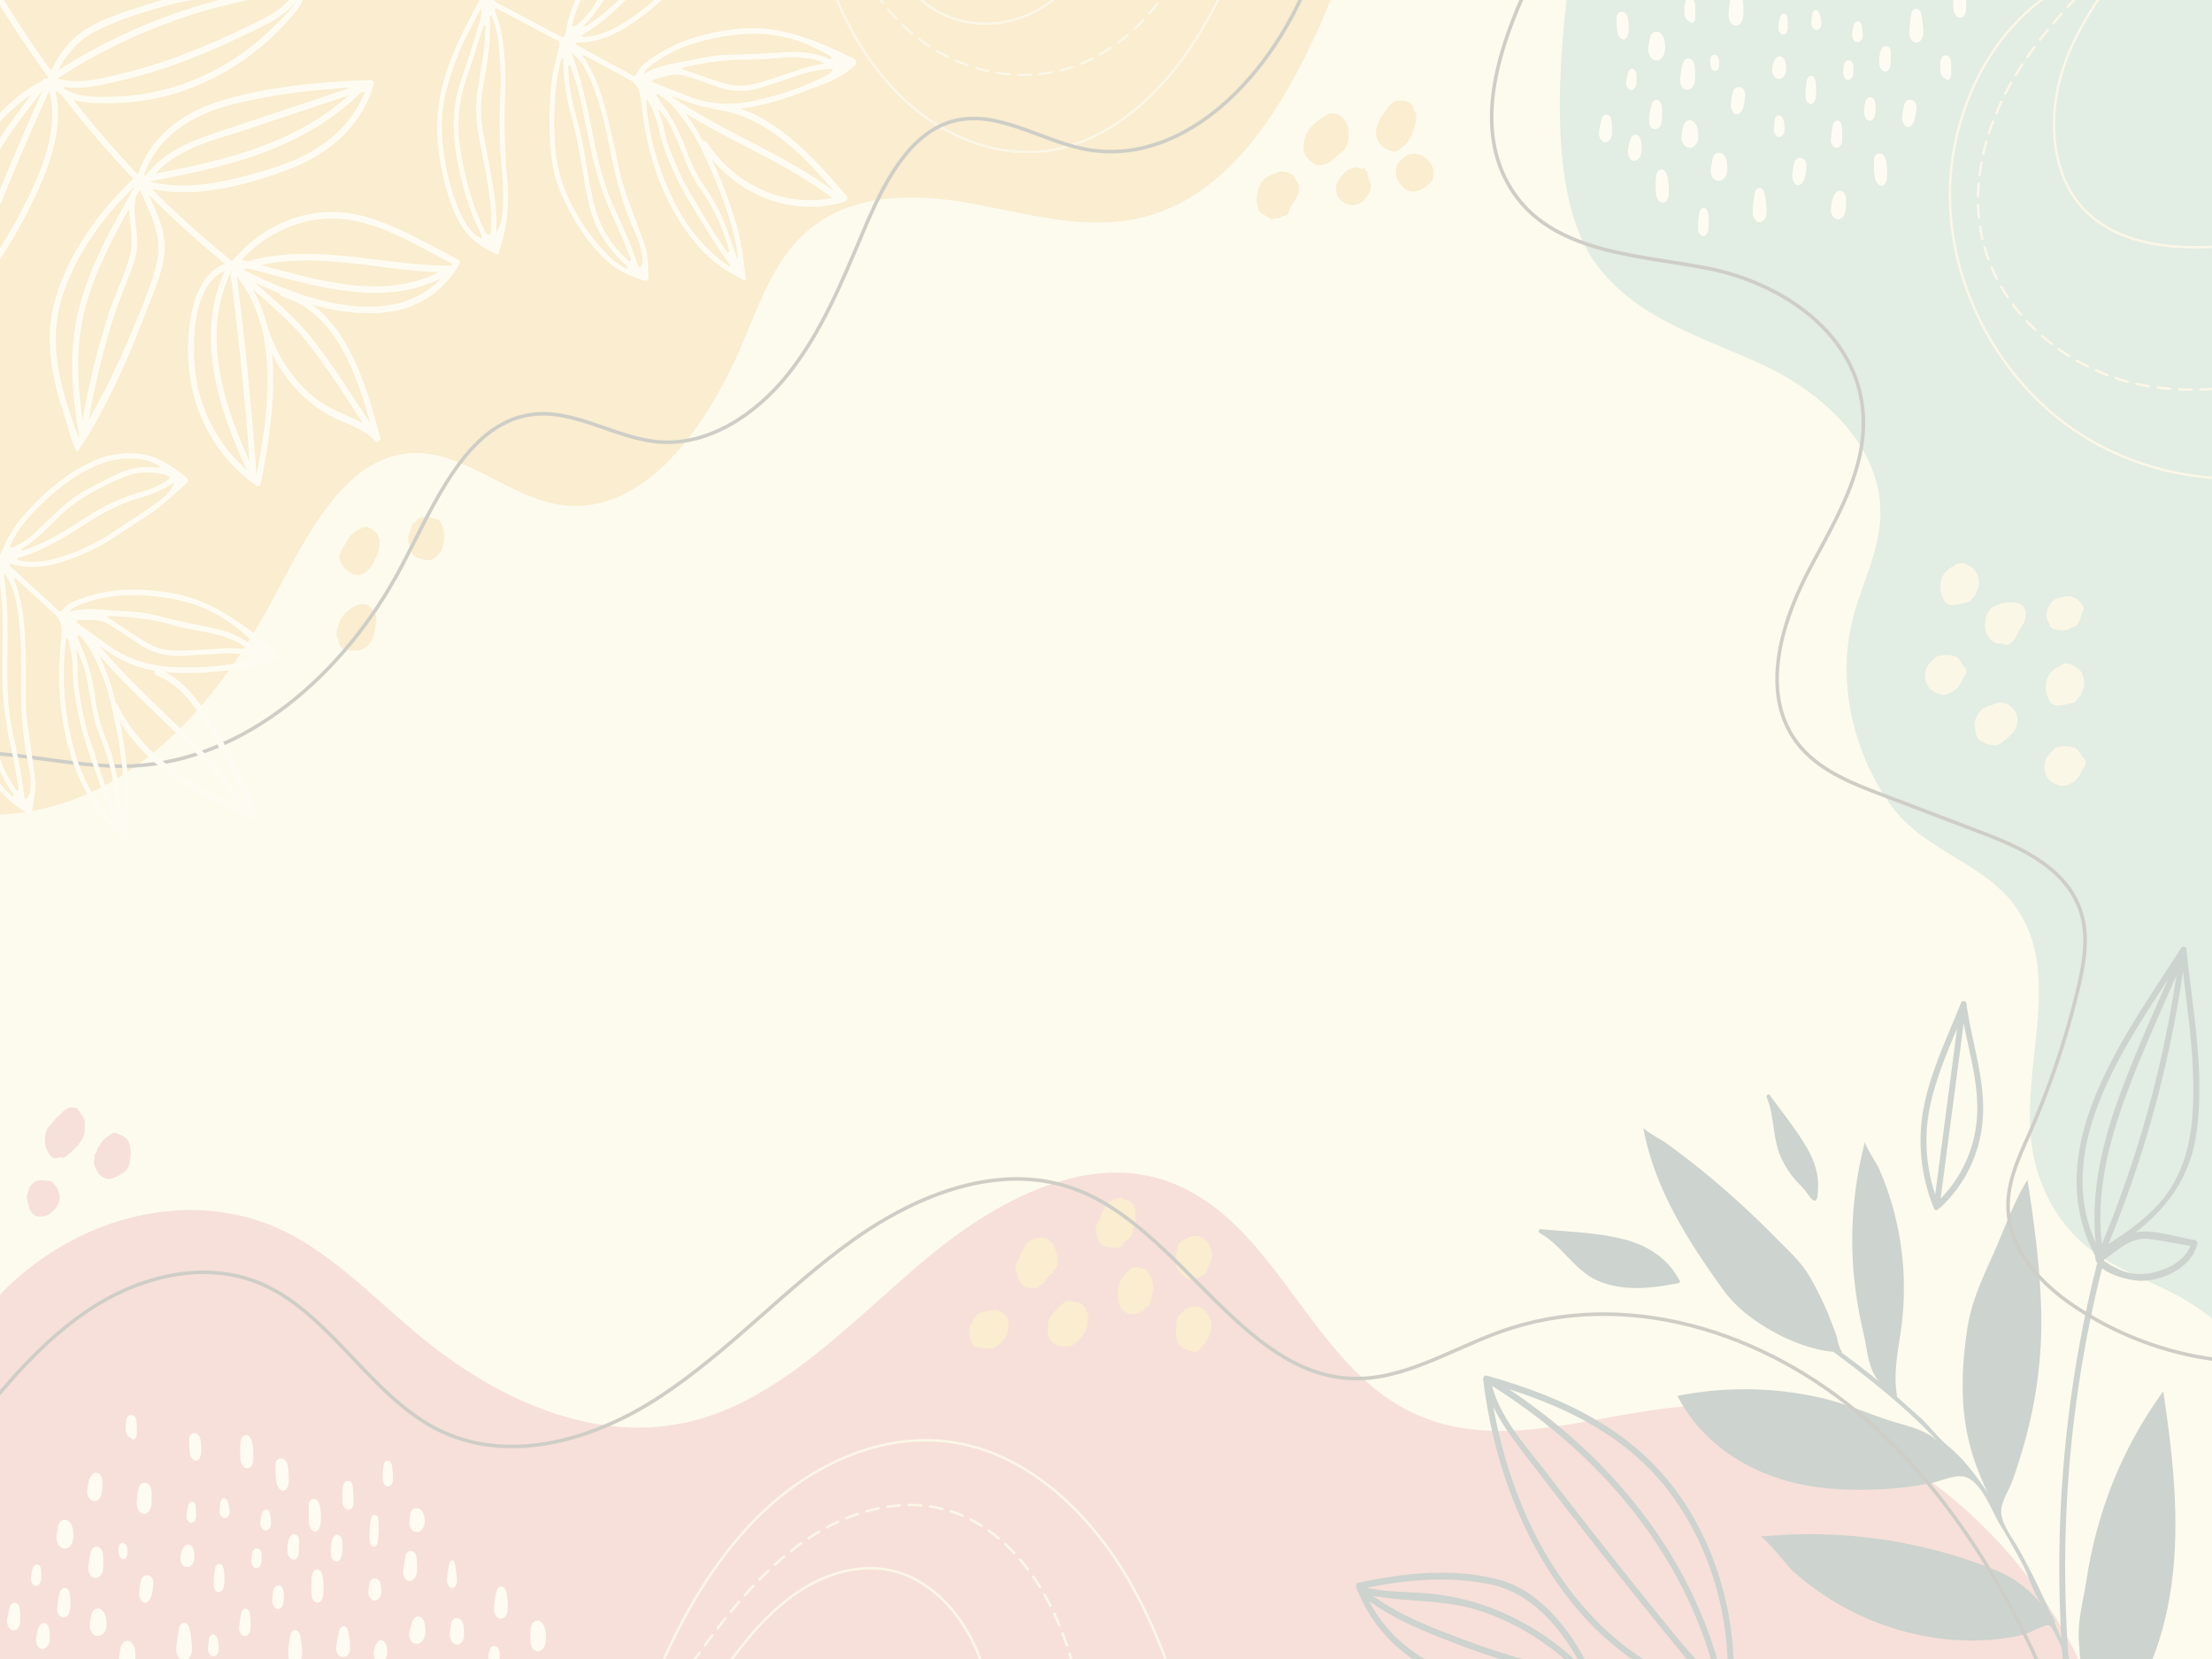 <svg xmlns="http://www.w3.org/2000/svg" xmlns:xlink="http://www.w3.org/1999/xlink" width="1240" height="930" viewBox="0 0 1240 930">
  <defs>
    <clipPath id="clip-path">
      <rect id="Rectangle_404964" data-name="Rectangle 404964" width="1240" height="930" transform="translate(0)" fill="none"/>
    </clipPath>
  </defs>
  <g id="Group_1143709" data-name="Group 1143709" transform="translate(-180.445 -433)">
    <g id="Group_1143285" data-name="Group 1143285" transform="translate(0 10)">
      <rect id="Rectangle_404791" data-name="Rectangle 404791" width="1240" height="930" transform="translate(180.445 423)" fill="#fdfbed"/>
      <g id="_6153592" data-name="6153592" transform="translate(130.016 370.35)" opacity="0.28">
        <g id="OBJECTS" transform="translate(50.43 52.65)">
          <g id="Group_1143284" data-name="Group 1143284" transform="translate(0 0)" clip-path="url(#clip-path)">
            <g id="Group_1143267" data-name="Group 1143267" transform="translate(-79.232 -97.979)">
              <path id="Path_903934" data-name="Path 903934" d="M839.635,67.514C815.588,131.768,783.376,204.1,723,219.637c-32.179,8.281-65.465-2.066-98.074-7.834s-69.514-5.582-94.272,18.98c-15.3,15.184-23.4,37.272-32.063,58.077-19.734,47.414-55.135,98.047-101.362,92.3-30.1-3.74-56.044-31.6-86.256-29.122-36.625,3-57.449,46.614-76.39,82.044-21.9,40.994-50.789,78.583-88.355,100.932s-84.7,27.5-122.485,5.62C2.854,375.407,5.515,206.388,2.49,39.527,185.663,41.276,369.828,26.538,552.472,10.87,638.051,3.539,724.506-7.589,809.275,7.5c14.577,2.605,30.51,7,38.939,20.637s6.181,40.213-8.561,39.357Z" transform="translate(-2.49 0.003)" fill="#f0c884"/>
              <path id="Path_903935" data-name="Path 903935" d="M1006.223,59.72c-.479-6.532-1.124-13.547-4.942-18.515-4.115-5.359-10.809-6.922-17.007-8.132C849.841,7.207,718.7,25.815,585.783,60.222,578.99,109.162,571.6,188.564,599.236,227.1c22.676,31.616,60.656,41.794,94.008,57.314s68.027,46.018,65.878,86.566c-.992,18.757-9.916,35.654-14.842,53.611-9.982,36.454-.512,76.536,20.2,105.9,20.742,29.438,57.615,32.639,74.853,64.72,20.13,37.459-1.834,86.1,5.074,129.179,3.372,21.046,14.048,40.51,29.237,53.35,16.428,13.882,37.038,19.688,55.317,30.239,22.725,13.1,41.913,33.83,54.491,58.84.364.707,21.006-63.845,22.213-70.116,6.38-33.011,11.817-65.818,14.941-99.461,19.5-209.883.826-427.936-14.4-637.521Z" transform="translate(374.145 18.051)" fill="#9cc8c8"/>
              <path id="Path_903936" data-name="Path 903936" d="M37.442,540.827c24.328-90.213,127.426-140.716,202.642-99.257,26.427,14.57,48.194,37.7,71.993,57.165,43.236,35.356,97.71,59.3,149.97,46.725,50.359-12.114,89.446-55.025,130.649-89.822,41.186-34.8,94.834-63.64,142.83-42.594,50.541,22.181,71.035,85.1,114.634,117.251,59.912,44.195,128.666,2.252,194.015,6.271,99.611,6.122,191.486,90.753,216.575,199.444-93.677,6.308-183.834,36.77-276.768,39.6-100.668,3.07-201.386-.279-301.972-5.21-201.188-9.862-402.74-26.61-604.126-12.97-13.057.893-28.824.409-35.633-12.17-2.4-4.429-3.19-9.7-3.934-14.812Q27.063,653.017,15.791,575.588c-5.6-38.575-7.685-13.9,21.667-34.8Z" transform="translate(3.975 349.42)" fill="#e79aa9"/>
            </g>
            <g id="Group_1143273" data-name="Group 1143273" transform="translate(14.792 56.397)">
              <g id="Group_1143268" data-name="Group 1143268" transform="translate(173.818 233.447)">
                <path id="Path_903937" data-name="Path 903937" d="M174.9,260.714a14.618,14.618,0,0,1-7.008-1.358c-1.355-.577-1.636-2.177-2.116-3.48-.2-.558-.033-1.358-.43-1.935-1.223-1.786-.793-3.759-.3-5.582.727-2.773,1.636-5.527,3.57-7.592,2.958-3.163,6.264-5.843,10.429-6.141a6.57,6.57,0,0,1,5.471,2.847,19.83,19.83,0,0,1,1.7,2.7,5.615,5.615,0,0,1,.661,3.926c-.545,2.828-.694,5.713-1.587,8.485a11.232,11.232,0,0,1-3.206,5.378c-1.835,1.507-3.867,2.754-6.264,2.754h-.942Z" transform="translate(-164.549 -185.854)" fill="#f0c884"/>
                <path id="Path_903938" data-name="Path 903938" d="M187.934,220.337a13.579,13.579,0,0,1-1.62,7.574c-1.19,2.4-2.082,4.968-3.9,7a14.784,14.784,0,0,1-4.628,3.2c-1.587.819-3.107-.484-4.644-.019-1.934-1.786-4.644-2.475-5.9-5.229-.331-.744-.76-1.433-1.074-2.177a5.367,5.367,0,0,1,.2-5.378c1.339-2.289,2.562-4.671,3.967-6.96,2.165-3.517,5.223-5.341,8.644-6.662a3.454,3.454,0,0,1,2.909.019c2.182,1.191,4.562,2.159,5.52,5.1.38,1.172,1.091,2.233.529,3.517Z" transform="translate(-163.902 -205.862)" fill="#f0c884"/>
                <path id="Path_903939" data-name="Path 903939" d="M209,219.109c.231,5.378-1.62,9.546-5.685,12.468a3.91,3.91,0,0,1-1.653.819,13.752,13.752,0,0,1-8.908-2.01c-.628-.372-1.454-1-1.587-1.675-.595-2.94-2.578-5.415-2.281-8.616a10.24,10.24,0,0,1,.4-2.01c.231-.782.6-1.526.859-2.307.38-1.172.711-2.363,1.058-3.554,1.669-.372,2.479-2.1,3.785-3.052,1.57-1.135,3.322-.67,4.975-.651,1.554,0,3.107.744,4.661,1.042a3.942,3.942,0,0,1,2.991,2.735,14.737,14.737,0,0,1,1.4,6.811Z" transform="translate(-148.686 -208.411)" fill="#f0c884"/>
              </g>
              <g id="Group_1143269" data-name="Group 1143269" transform="translate(528.471 615.007)">
                <path id="Path_903940" data-name="Path 903940" d="M404.09,453.883c-.645-.037-1.388-.13-2.116-.112a3.839,3.839,0,0,1-2.942-1.451c-2.5-2.512-3.388-5.9-4.148-9.36a4.33,4.33,0,0,1,.4-2.828c1.554-3.126,3.041-6.308,4.727-9.36,1.818-3.294,4.826-4.652,8.032-5.248,2.859-.54,5.289.856,7.371,3.015a7.247,7.247,0,0,1,1.653,2.717c.545,1.563.81,3.2,1.24,4.782.793,2.921.711,5.489-1.636,7.462-.694.577-.2,1.693-.859,2.159-.612.428-1.388.577-1.95,1.061a10.983,10.983,0,0,0-1.421,1.879,14.748,14.748,0,0,1-2.116,2.866c-.826.689-2.066.67-2.578,1.991-.1.242-.612.391-.959.409-.859.056-1.719.019-2.677.019Z" transform="translate(-368.91 -403.172)" fill="#f0c884"/>
                <path id="Path_903941" data-name="Path 903941" d="M444.332,424.31c.1,2.2.463,4.429-1.19,6.252-.248.279.033,1.1-.132,1.582-.562,1.656-1.008,3.368-2.578,4.354a8.215,8.215,0,0,0-2.942,3.07,2.79,2.79,0,0,1-2.049,1.6c-3.537.558-7.024.558-10.23-1.638a2.791,2.791,0,0,1-1.074-1.079,24.725,24.725,0,0,1-1.983-6.606,4.793,4.793,0,0,1,.859-3.852c.975-1.1,1.273-2.661,1.752-4.075a26.532,26.532,0,0,1,3.14-6.048c1.9-2.922,4.71-3.666,7.57-4.354a1.249,1.249,0,0,1,1.074.13c1.206,1.154,2.793,1,4.148,1.619a5.684,5.684,0,0,1,3.471,5.341c.066,1.247.1,2.493.149,3.74Z" transform="translate(-351.092 -413.458)" fill="#f0c884"/>
                <path id="Path_903942" data-name="Path 903942" d="M418.575,469.906a12.958,12.958,0,0,1-9.536-1.526c-2.116-1.228-2.909-3.666-3.19-6.215a25.739,25.739,0,0,1,.512-6.569,4.329,4.329,0,0,1,.843-1.8A40.708,40.708,0,0,1,414,446.2c1.521-1.247,3.074-2.214,5.09-1.3a8.255,8.255,0,0,0,2.562.3,6.6,6.6,0,0,1,5.685,4.5,6.761,6.761,0,0,0,.578,1.489,3.427,3.427,0,0,1,.463,3.833,1.865,1.865,0,0,0-.165.8c.066,4.41-2.082,7.667-4.71,10.439a12.852,12.852,0,0,1-4.958,3.666Z" transform="translate(-361.744 -386.705)" fill="#f0c884"/>
                <path id="Path_903943" data-name="Path 903943" d="M429.661,449.416a14.221,14.221,0,0,1,3.934-10.979c.264-.279.562-.54.826-.837,2.281-2.735,4.843-4.317,8.2-2.456,2.512-.409,3.553,1.265,4.776,3.48a14.289,14.289,0,0,1,2.016,7.815c-.1,1.768-.859,3.48-.975,5.229a9.389,9.389,0,0,1-1.4,4.187c-.479.837-.81,1.228-1.7.651-.512-.335-.512.335-.545.726a1.933,1.933,0,0,1-1.421,2.028c-1.768.614-3.454,1.47-5.338,1.563a6.77,6.77,0,0,1-3.223-.633c-3.239-1.451-4.743-4.206-5.124-7.89a28.356,28.356,0,0,1,0-2.9Z" transform="translate(-346.172 -395.486)" fill="#f0c884"/>
                <path id="Path_903944" data-name="Path 903944" d="M449.3,459.2c.066-.577.132-.986.149-1.4.066-2.512.066-5.1,1.868-6.941,2.38-2.456,5.041-4.578,8.412-4.652a7.917,7.917,0,0,1,6.016,2.7c3.058,3.517,4.595,7.108,2.38,13.193-1.223,3.35-3.471,5.694-5.5,8.225a3.994,3.994,0,0,1-4.5,1.061,32.118,32.118,0,0,1-4.545-1.675c-2.81-1.544-3.967-4.392-4.248-7.76-.083-.968,0-1.935,0-2.754Z" transform="translate(-333.336 -385.265)" fill="#f0c884"/>
                <path id="Path_903945" data-name="Path 903945" d="M457.832,449.083c-1.4.651-2.826-.484-4.2-1.731-.678-.614-1.256-1.34-1.917-1.954a7.09,7.09,0,0,1-2.248-7.369c.314-1.172-.711-2.14-.165-3.219a6.661,6.661,0,0,0,.992-3.089,4.326,4.326,0,0,1,2.43-3.889,30.536,30.536,0,0,1,5.09-2.456c4.776-1.693,9.553,1.6,11.255,7.239a11.372,11.372,0,0,1-.479,7.648c-.446,1.135-1.041,2.177-1.554,3.294-.5,1.1-.711,2.605-1.851,3-1.653.577-2.81,2.27-4.628,2.345-.744.019-1.471.112-2.727.223Z" transform="translate(-333.438 -403.583)" fill="#f0c884"/>
                <path id="Path_903946" data-name="Path 903946" d="M388.068,468.785c-1.025-.149-2.727-.354-4.413-.633-2.049-.354-3.289-1.656-3.586-4.019a4,4,0,0,0-.281-1.191c-1.256-3.015-.545-5.88.81-8.5,1.62-3.163,3.636-5.955,7.305-6.234a16.253,16.253,0,0,0,4-.67c2.793-.912,4.909.67,7.074,2.121a5.021,5.021,0,0,1,1.934,3.368c1.289,5.917-1.14,10.123-4.925,13.64C393.853,468.636,392.25,468.953,388.068,468.785Z" transform="translate(-379.134 -384.356)" fill="#f0c884"/>
              </g>
              <g id="Group_1143270" data-name="Group 1143270" transform="translate(1064.394 259.187)">
                <path id="Path_903947" data-name="Path 903947" d="M724.173,286.078c-2.3-1.117-3.173-3.275-3.52-5.862a9.666,9.666,0,0,0-.1-1.228c-1.273-4.559,1.025-7.685,3.438-10.7.892-1.116,2.578-.8,3.421-2.14,1.587.279,2.81-.856,4.2-1.321a9.221,9.221,0,0,1,9.04,1.8,9.392,9.392,0,0,1,3.586,6.922,11.149,11.149,0,0,1-2.777,7.89,46.622,46.622,0,0,1-6.76,5.676c-2.182,1.489-4.694,1.377-7.123.484-1.173-.428-2.281-1.023-3.421-1.544Z" transform="translate(-692.437 -186.008)" fill="#f6ecd8"/>
                <path id="Path_903948" data-name="Path 903948" d="M725.047,240.54a8.644,8.644,0,0,1,5.024-4.708,19.881,19.881,0,0,1,11.536-1.433c4.231.744,5.867,4.5,4.528,9.267A11.663,11.663,0,0,1,744.714,247a39.3,39.3,0,0,0-3.339,5.955,11.907,11.907,0,0,1-3.438,4.168c-.859.707-2.033,1.507-3.4.447-.595-.465-1.669-.2-2.512-.186-3.636.112-7.57-4.224-8.165-8.113a17.055,17.055,0,0,1,1.173-8.746Z" transform="translate(-690.154 -212.038)" fill="#f6ecd8"/>
                <path id="Path_903949" data-name="Path 903949" d="M764.36,269.216c-.331,1.805-2.248,2.717-3.223,4.466a1.963,1.963,0,0,1-1.256.8c-3.124.614-6.165,1.842-9.437,1.619a4.563,4.563,0,0,1-3.95-2.512,14.513,14.513,0,0,1-1.124-13.063c.76-2.121,2.281-3.294,3.669-4.727.892-.93,2.082-.893,2.942-1.656,3.686-3.256,7.008-1.042,10.115,1.079,2.859,1.954,3.752,5.266,3.8,8.951.017,1.805-.876,3.145-1.554,5.043Z" transform="translate(-676.679 -196.203)" fill="#f6ecd8"/>
                <path id="Path_903950" data-name="Path 903950" d="M728.61,238.966c-.331,1.8-2.248,2.717-3.223,4.466a1.963,1.963,0,0,1-1.256.8c-3.124.614-6.165,1.842-9.437,1.619a4.563,4.563,0,0,1-3.95-2.512,14.514,14.514,0,0,1-1.124-13.063c.76-2.121,2.281-3.294,3.669-4.726.892-.93,2.083-.893,2.942-1.656,3.686-3.256,7.008-1.042,10.115,1.079,2.859,1.954,3.752,5.266,3.8,8.951.017,1.805-.876,3.145-1.553,5.043Z" transform="translate(-700.014 -222.243)" fill="#f6ecd8"/>
                <path id="Path_903951" data-name="Path 903951" d="M764.871,291.015a13.152,13.152,0,0,1-9.09,8.5,4.979,4.979,0,0,1-2.545.2c-3.57-.875-6.776-2.326-8.578-6.308a11.869,11.869,0,0,1-.463-7.071c.694-3.684,3.6-5.1,5.421-7.611a1.29,1.29,0,0,1,.645-.409,16.3,16.3,0,0,1,11.156.223c.727.3,1.273,1.265,1.851,1.973.992,1.191,1.537,2.717,2.793,3.777,1.24,1.042,1.157,2.94.264,4.54-.446.819-1.025,1.544-1.438,2.177Z" transform="translate(-676.975 -174.719)" fill="#f6ecd8"/>
                <path id="Path_903952" data-name="Path 903952" d="M724.391,263.525a13.152,13.152,0,0,1-9.09,8.5,4.978,4.978,0,0,1-2.545.2c-3.57-.875-6.776-2.326-8.578-6.308a11.869,11.869,0,0,1-.463-7.071c.694-3.684,3.6-5.1,5.421-7.611a1.289,1.289,0,0,1,.645-.409,16.3,16.3,0,0,1,11.156.223c.727.3,1.273,1.265,1.851,1.973.992,1.191,1.537,2.717,2.793,3.777,1.24,1.042,1.157,2.94.264,4.54-.446.819-1.025,1.544-1.438,2.177Z" transform="translate(-703.398 -198.383)" fill="#f6ecd8"/>
                <path id="Path_903953" data-name="Path 903953" d="M763.053,245.91c-.826,2.214-1.735,3.35-3.454,3.554-.694.093-1.322.707-2.016,1.023-3.008,1.433-6.066,1-9.057,0a3.192,3.192,0,0,1-2.264-2.512,5.8,5.8,0,0,0-.793-1.879c-1.488-2.345-1.025-4.782-.066-7.053,1.074-2.531,2.562-4.689,5.19-5.564,3.372-1.117,6.661-1.9,10.082-.2,2.033,1,3.306,2.828,4.512,4.745a2.392,2.392,0,0,1,0,2.4c-1.206,1.842-1.256,4.224-2.149,5.508Z" transform="translate(-676.562 -213.593)" fill="#f6ecd8"/>
              </g>
              <g id="Group_1143271" data-name="Group 1143271" transform="translate(689.448)">
                <path id="Path_903954" data-name="Path 903954" d="M517.85,99.315c-.083,3.926-1.339,7.183-4.247,9.527-1.8,1.451-3.62,2.866-5.305,4.485-2.363,2.252-5.223,2.289-8.032,2.568-.43.037-.893-.409-1.339-.633a14.363,14.363,0,0,1-3.884-3.145c-2.347-2.438-2.958-5.75-2.215-9.416,1.223-5.992,4.776-9.769,9.222-12.709.942-.614,1.9-1.21,2.843-1.842,3.058-2.1,6.313-1.563,8.974.465A10.734,10.734,0,0,1,517.619,96c.116,1.1.132,2.214.2,3.331Z" transform="translate(-466.095 -79.641)" fill="#f0c884"/>
                <path id="Path_903955" data-name="Path 903955" d="M476.725,119.534c.992-6.848,2.413-10.886,7.652-13.082,1.256-.521,2.562-.93,3.8-1.507,2.744-1.247,5.322-.391,7.867.726a3.339,3.339,0,0,1,1.124,1c.5.614.909,1.321,1.355,1.991,2.727,4.112,2.529,7.425-.727,12.393-1.24,1.879-2.628,3.61-3.14,5.955a2.086,2.086,0,0,1-1.669,1.9,8.842,8.842,0,0,0-3.091,1.265c-1.273.875-2.727-.056-3.9.67-1.554.949-2.1-1.079-3.272-1.191-.744-.074-1.256-.93-1.9-1.154-2.529-.856-3.421-2.959-3.586-5.62-.083-1.228-1.157-2.289-.479-3.368Z" transform="translate(-476.535 -64.56)" fill="#f0c884"/>
                <path id="Path_903956" data-name="Path 903956" d="M530.964,83.074a6.423,6.423,0,0,1,4.4.8c1.388.707,2.644,1.489,2.661,3.536a1.851,1.851,0,0,0,.43,1.117c1.8,2.1,1.289,4.447.843,6.959-.611,3.443-2.2,6.345-3.619,9.341-1.372,2.9-3.934,4.336-6.214,6.085a3.447,3.447,0,0,1-3.223.465c-3.025-1.079-5.983-2.345-7.784-5.657a9.1,9.1,0,0,1-.992-7.015,19.318,19.318,0,0,1,3.074-7.35c1.124-1.451,2.2-2.94,3.272-4.447,1.868-2.642,4.082-4.392,7.173-3.833Z" transform="translate(-450.021 -82.958)" fill="#f0c884"/>
                <path id="Path_903957" data-name="Path 903957" d="M544.852,110.527c.446,3.368-1.851,4.931-3.8,6.476a15.949,15.949,0,0,1-5.289,2.81,6.688,6.688,0,0,1-6.594-1.116,13.23,13.23,0,0,1-4.694-6.048,11.623,11.623,0,0,1,.529-8.43c2.066-1.433,3.355-4.057,5.9-4.745a10.281,10.281,0,0,1,10.859,3.033C544.306,105.167,544.852,106.47,544.852,110.527Z" transform="translate(-445.613 -69.137)" fill="#f0c884"/>
                <path id="Path_903958" data-name="Path 903958" d="M523.068,113.6c-.1,1.768-.182,3.126-1.173,4.205a10.409,10.409,0,0,0-1.372,1.954c-2.975,5.192-10.974,6.513-15.569.354-1.587-2.14-1.785-6.848-.248-9.453a22.142,22.142,0,0,1,4.248-5.1c1.752-1.6,3.686-1.972,5.752-2.475,1.537-.372,2.595,1.507,4.181.6.578-.335,1.008,1.023,1.537,1.582.248.261.727.521.727.8,0,2.326.959,4.261,1.785,6.271a3.771,3.771,0,0,1,.165,1.284Z" transform="translate(-458.834 -65.676)" fill="#f0c884"/>
              </g>
              <g id="Group_1143272" data-name="Group 1143272" transform="translate(0 564.417)">
                <path id="Path_903959" data-name="Path 903959" d="M87.98,396.782c.545,4.745-1.554,7.927-3.884,10.793a54.531,54.531,0,0,1-5.553,5.285c-1.173,1.079-2.413,1.972-4.049,1.358a1.037,1.037,0,0,0-.711,0c-1.322.521-2.71.875-3.917-.056a11.605,11.605,0,0,1-3.256-4.447c-1.636-3.74-1.008-7.555.2-11.3a1.809,1.809,0,0,1,.43-.651c2.33-2.233,3.967-5.266,6.594-7.164,1.289-.93,2.082-2.68,3.752-3.07,1.4-1.991,3.372-.986,5.09-1.154a2,2,0,0,1,1.6.93c1.768,3.052,4.727,5.564,3.686,9.49Z" transform="translate(-55.306 -386.272)" fill="#e79aa9"/>
                <path id="Path_903960" data-name="Path 903960" d="M102.9,405.377a53.9,53.9,0,0,1-.876,6.364,6.279,6.279,0,0,1-2.793,4.15,33.088,33.088,0,0,1-5.818,3.331c-3.454,1.265-6.28.167-8.677-2.735a16.161,16.161,0,0,1-2.248-4.727c-.661-1.693.562-3.256-.083-4.838a.893.893,0,0,1,.231-.726c1.835-1.042,1.025-4,2.876-5.006,1.206-3.312,3.934-4.82,6.4-6.55a3.458,3.458,0,0,1,3.9-.2,10.028,10.028,0,0,0,1.355.633c4.165,1.768,5.718,4.317,5.718,10.309Z" transform="translate(-44.428 -379.683)" fill="#e79aa9"/>
                <path id="Path_903961" data-name="Path 903961" d="M69.577,408.479c1.537,0,3.041-.186,4.347.893,3.52,2.884,6.446,9.769,1.256,15.222-2.4,2.531-4.876,4.075-8.082,3.964-2.777-.093-4.809-1.321-5.983-4.522-.76-2.084-.859-4.317-1.735-6.308.959-2.289,1.041-5.006,2.777-6.941a7.251,7.251,0,0,1,5.652-2.587,10.467,10.467,0,0,1,1.768.279Z" transform="translate(-59.38 -367.395)" fill="#e79aa9"/>
              </g>
            </g>
            <g id="Group_1143275" data-name="Group 1143275" transform="translate(760.179 530.699)">
              <g id="Group_1143274" data-name="Group 1143274" transform="translate(102.393 82.815)">
                <path id="Path_903962" data-name="Path 903962" d="M676.638,441.916c1.834-.242,1.62-4.41,1.768-6.252.661-8.076-1.983-16.022-5.8-22.721-6.115-10.737-14.065-20.339-21.188-30.183-.793-1.1-2.182.223-1.686,1.358,4.413,10.551,3.157,22.739,7.9,33.365a51.147,51.147,0,0,0,7.586,12.133c2.529,3,5.471,5.582,7.718,8.858.645.93,2.429,3.461,3.586,3.424h.116Z" transform="translate(-521.883 -382.349)" fill="#506b7d"/>
                <path id="Path_903963" data-name="Path 903963" d="M825.733,761.014c14.081.651,28.03-3.052,42.128-1.265.711.112,1.19-.8,1.025-1.507a1.26,1.26,0,0,0,.2-1.358,106.036,106.036,0,0,1-5.669-18.85c-1.834-8.15,1.14-9.769,6.875-14.868,7.255-6.457,12.346-10.458,17.188-19.892,10.941-21.344,16.412-45.888,18.048-70.339,2.082-30.946-1.669-61.984-6.214-92.576A233.658,233.658,0,0,0,865.3,607.533a248.522,248.522,0,0,0-8.958,38.147c-1.785,11.649-4.909,21.939-4.4,33.923.529,12.077,2.479,23.967,4.71,35.784-1.157-2.977-2.363-5.936-3.52-8.913-4.793-12.263-9.619-24.489-14.809-36.547a1.229,1.229,0,0,0-.843-1.973,1,1,0,0,1-.083-.242,1.094,1.094,0,0,0-.1-1.4c-.347-.372-.661-.726-1.008-1.1-1.521-3.461-3.074-6.922-4.661-10.346-4.248-9.137-8.859-18.087-13.734-26.815-3.355-6.01-10.875-15.091-9.206-22.8,1.157-5.359,4.264-9.788,6.082-14.849,11.024-30.834,16.891-61.556,16.114-94.94-.578-24.749-3.933-49.312-7.685-73.726-8.049,13.119-12.776,27.317-19.006,41.292-6.231,14.012-12.3,26.461-14.726,42.222-3.074,20.023-4.049,42.129.628,61.891a128.45,128.45,0,0,0,6.5,20.339,90.944,90.944,0,0,0,4.793,10.439c-3.636-5.415-7.437-10.7-11.52-15.687a91.974,91.974,0,0,0-12-11.947c-4.958-4.243-9.222-9.9-13.966-14.477-1.173-1.135-14.147-12.5-14.015-12.765a1.354,1.354,0,0,0,.116-.744c-2.182-12.821.926-25.9,2.562-38.519a168.373,168.373,0,0,0-6.446-71.958,158.342,158.342,0,0,0-6.446-16.952c-.975-2.177-8-12.784-7.52-14.57a217.3,217.3,0,0,0-6.528,72.256,239.544,239.544,0,0,0,5.818,35.877c2.033,8.727,2.5,21.4,9.85,27.41q-6.942-5.666-14.048-11.053c-2.744-2.1-5.537-4.168-8.33-6.234a1.029,1.029,0,0,0-.1-.968c-1.785-2.959-2.082-6.848-3.289-10.123-1.273-3.405-2.644-6.792-3.933-10.179a172.781,172.781,0,0,0-9.6-19.669c-5.074-9.416-12.974-16.264-20.213-23.651q-11.5-11.723-23.667-22.572-12.148-10.858-24.923-20.786-6.371-4.968-12.908-9.695c-1.868-1.358-12.131-6.68-12.511-8.765,6.115,34.463,25.221,63.994,44.872,91.292,6.892,9.565,16.23,16.655,25.915,22.256,11.09,6.42,23.783,11.463,36.261,12.542a2.055,2.055,0,0,1-.2.13c20.676,15.408,40.938,31.355,58.821,50.633-7.14-7.685-20.3-9.751-29.336-12.858-12.61-4.336-24.609-9.509-37.633-12.375a193.073,193.073,0,0,0-79.513-.875c14.081,27.6,41.533,43.9,69.349,49.61,16.626,3.405,33.6,3.536,50.425,2.382a207.109,207.109,0,0,0,21.37-2.866c5.4-.968,12.99-4.54,18.412-4.038,10.3.968,16.131,18.7,21.37,27.243q6.594,10.746,12.511,22c3.487,6.606,6.5,17.529,11.239,22.87-10.445-11.779-18.1-16.58-32.014-21.79a279.991,279.991,0,0,0-126.3-16.487c2.363-.242,15.85,17.1,18.61,19.539a157.427,157.427,0,0,0,22.3,16.45,152.066,152.066,0,0,0,51.5,19.781c17.469,3.219,35.7,3.442,53.119-.316,3.95-.856,6.842-2.568,10.445-4,6.38-2.568,6.28-3.07,9.735,3.74,5.884,11.574,10,24.786,14.776,36.975a167.563,167.563,0,0,1,7.437,24.116,130.317,130.317,0,0,0,4.942,17.176,1.072,1.072,0,0,0-1.488.707,1.231,1.231,0,0,0-.231-.744c-14.263-19.427-33.617-30.722-55.02-37.124-13.585-4.057-27.435-6.569-41.3-9.044-12.2-2.159-25.584-.744-37.253-5.415-.926-.372-1.884,1.21-1.058,1.954,9.685,8.988,18.345,19.3,28.212,28.024a105.9,105.9,0,0,0,31.914,19.26c11.338,4.41,23.766,7.629,35.8,8.169Z" transform="translate(-549.204 -373.903)" fill="#506b7d"/>
                <path id="Path_903964" data-name="Path 903964" d="M620.19,428.672c-15.205-3.908-31.3-4.206-46.789-5.75-.992-.093-1.521,1.693-.562,2.2,12.429,6.718,19.5,21.083,32.724,26.777,14.461,6.215,30.229,4.131,45.12,1.358,1.058-.2.959-1.675.182-2.159a1.6,1.6,0,0,0-.083-.261c-6.776-12.319-18.312-19.018-30.576-22.163Z" transform="translate(-572.334 -347.425)" fill="#506b7d"/>
              </g>
              <path id="Path_903965" data-name="Path 903965" d="M666.066,537.971c-26.675-40.566-68.407-58.951-110.5-70.879-1.289-.372-2.231.837-2.066,2.214,5.289,42.8,19.635,84.221,44.145,117.753a168.771,168.771,0,0,0,39.269,39.059c16.742,11.667,37.484,16.58,52.028,31.988-.033.167-.05.354-.066.521-.347,2.345,2.826,3.387,3.173,1.023,6.429-42.576-3.14-86.975-25.965-121.7Zm-62.837,50.782c-22.907-29.587-37.236-66.134-44.062-104.374,4.479,9.621,10.875,18.032,17.255,26.405q18.42,24.2,37.2,48.065,18.221,23.2,36.757,46.074,9.272,11.444,18.61,22.814c5.652,6.866,12.214,13.528,15.982,21.976-11.817-9.416-26.047-14.142-38.839-21.9-16.312-9.9-30.724-23.372-42.889-39.077Zm-44.773-115.93c59.4,37.477,110.833,95.051,127.294,170.955-6.049-11-15.668-20.153-23.172-29.345q-19.163-23.474-38-47.284-18.3-23.112-36.294-46.539C577.181,506.15,563.563,491.524,558.456,472.823Zm131.591,175.29c-14.693-76.052-63.961-134.575-122.121-173.448,35.931,11.537,70.572,29.029,94.008,63.287,21.3,31.132,31.485,71.158,28.1,110.161Z" transform="translate(-482.25 -226.643)" fill="#506b7d"/>
              <path id="Path_903966" data-name="Path 903966" d="M642.318,582.333c-10.792-22.832-28.46-45.683-51.632-51.955-25.3-6.848-53.83-3.833-79.084,1.731-1.14.261-1.454,1.656-1.058,2.717.132.335.281.651.413.986a2.094,2.094,0,0,0,.711,1.712c21.767,51.843,84.009,63.975,128.649,48.81a1.991,1.991,0,0,0,1.223-1.452,1.9,1.9,0,0,0,.793-2.531Zm-55.5-49.089c21.965,4.857,38.872,24.4,49.962,45.628A146.893,146.893,0,0,0,585.6,545.954a133.14,133.14,0,0,0-31.8-7.574c-12.544-1.377-25.122-.8-37.517-3.48,22.874-4.689,47.7-6.718,70.522-1.675Zm48.541,49.126a405.644,405.644,0,0,1-63.118-17.864c-17.635-6.606-36.509-13.6-52.375-25.065,19.816,3.61,40.046,1.861,59.7,8.281,20.692,6.755,39.649,18.7,55.78,34.649ZM517.569,542.2c15.387,11.277,33.749,18.255,50.871,24.8a403.5,403.5,0,0,0,62.523,18.217c-40.393,10.086-91.5-1.191-113.394-43.041Z" transform="translate(-510.381 -175.508)" fill="#506b7d"/>
              <path id="Path_903967" data-name="Path 903967" d="M824.635,502.278c-9.553-1.656-20.229-5.173-29.9-4.689a15.913,15.913,0,0,0-3.256.521c16.924-13.249,30.262-29.587,34.129-54.82,5.19-33.793-2.066-70.451-5.454-104.076-.182-1.786-2.3-1.675-3.025-.521-29.6,46.688-80.422,111.836-48.177,172.257a7.315,7.315,0,0,0,1.207,4.206,696.21,696.21,0,0,0-13.9,271.607c.347,2.363,3.553,1.489,3.223-.875a691.184,691.184,0,0,1,13.371-267.811c6.082,4.894,17.6,7.127,22.13,7.071,11.453-.167,27.8-6.848,31.2-20.488a1.884,1.884,0,0,0-1.554-2.382Zm-6.413-150.672c3.289,28.08,7.768,57.221,4.909,85.189-1.7,16.617-7.041,32.025-17.5,44.139-8.412,9.732-18.775,16.878-29.2,23.577a641.569,641.569,0,0,0,41.781-152.886ZM772.739,504.622c-3.223-28.229,3.454-55.825,12.99-81.877,8.561-23.409,18.858-46.074,28.84-68.795A635.975,635.975,0,0,1,772.755,504.6ZM809.991,355.96c-10.032,22.739-20.263,45.46-28.609,68.981-8.991,25.307-14.858,51.843-12.048,79.03C746.245,452.854,782.06,398.462,809.991,355.96ZM797.5,521.165a28.145,28.145,0,0,1-12.99-1.526c-1.173-.447-7.47-3.145-10.561-5.806.066-.279.132-.54.215-.819a1.4,1.4,0,0,0,.826-.3c7.817-5.731,14.842-12.412,24.708-11.016,7.586,1.061,15.139,2.568,22.692,3.908-3.785,9.807-16.213,14.626-24.874,15.557Z" transform="translate(-354.68 -337.845)" fill="#506b7d"/>
              <path id="Path_903968" data-name="Path 903968" d="M727.6,355.62c-.2-1.526-2.446-1.973-3.025-.521-7.834,19.874-17.965,40.287-21.5,61.854a99.919,99.919,0,0,0,6.313,53.518c.645,1.6,2.281,1,2.892-.2a1.571,1.571,0,0,0,.81-.391,75.042,75.042,0,0,0,23.419-47.1c2.463-22.87-6.033-44.865-8.908-67.157Zm-20.1,55.974c3.339-14.533,9.156-28.452,14.858-42.2l-12.28,93.283a94.976,94.976,0,0,1-2.578-51.061Zm26.1,5.452A71.957,71.957,0,0,1,713.1,464.963l12.941-98.308c3.19,16.692,8.165,33.253,7.57,50.391Z" transform="translate(-385.416 -323.753)" fill="#506b7d"/>
            </g>
            <g id="Group_1143280" data-name="Group 1143280" transform="translate(-41.632 -65.855)">
              <g id="Group_1143276" data-name="Group 1143276" transform="translate(501.606)">
                <path id="Path_903969" data-name="Path 903969" d="M347.34,74.582c23.733,36.379,67.845,54.15,106.684,42.967S524,66.934,529.307,22.2" transform="translate(-316.599 -13.007)" fill="none" stroke="#f6ecd8" stroke-linecap="round" stroke-linejoin="round" stroke-width="1.4" stroke-dasharray="0 0 7 5"/>
                <path id="Path_903970" data-name="Path 903970" d="M358.95,72.449c16.379,22.5,47.566,26.163,70.886,13.621s39.352-38.054,48.838-65.111" transform="translate(-309.021 -14.075)" fill="none" stroke="#f6ecd8" stroke-miterlimit="10" stroke-width="1.4"/>
                <path id="Path_903971" data-name="Path 903971" d="M328.74,56.691c8.859,31.5,24.328,61.2,46.921,82.323s52.689,32.937,81.761,28.359c31.237-4.931,58.408-27.95,77.662-56.085s31.667-61.3,43.9-94.028" transform="translate(-328.74 -17.26)" fill="none" stroke="#f6ecd8" stroke-miterlimit="10" stroke-width="1.4"/>
              </g>
              <g id="Group_1143277" data-name="Group 1143277" transform="translate(0 40.064)">
                <path id="Path_903972" data-name="Path 903972" d="M33.25,563.658c22.824-29.922,46.178-60.365,76.059-80.965,29.882-20.618,67.911-30.183,100.387-15.371,36.823,16.785,59.218,60.5,95.066,79.793,40.062,21.548,88.653,7.871,127.013-17.324s70.489-60.905,107.99-87.664c37.5-26.777,84.339-44.4,126.269-27.968,57.251,22.442,91.843,102.29,152.383,105.472,29.3,1.544,56.276-16.115,84.224-26.145,69.068-24.768,147.176-1.1,204.576,48.754s96.041,122.908,121.1,199.5" transform="translate(-20.012 278.871)" fill="none" stroke="#545a66" stroke-miterlimit="10" stroke-width="2"/>
                <path id="Path_903973" data-name="Path 903973" d="M582.884,41.29c-18.858,37.924-37.831,85.059-18.213,122.48,21.221,40.473,71.415,41.087,112.551,49.033,39.848,7.685,83.414,34.946,87.248,80.258,2.727,32.137-15.519,61-30.113,88.78s-26.047,63.789-10.677,91.032c10.611,18.794,30.791,27.15,49.516,34.3q29.551,11.249,59.085,22.5c22.857,8.709,48.888,21.009,55.284,47.209,3.173,13.007.595,26.87-2.512,39.9A476.755,476.755,0,0,1,857.9,697.7c-5.7,12.97-12.148,26.331-12.065,40.808.116,24.321,18.345,43.525,36.906,55.992,40.856,27.429,90.6,37.57,137.409,28.043" transform="translate(321.462 -36.638)" fill="none" stroke="#545a66" stroke-miterlimit="10" stroke-width="2"/>
                <path id="Path_903974" data-name="Path 903974" d="M25.24,489.3c37.947-8.876,77.034,6.345,115.758,4.652,62.771-2.735,118.9-51.005,150.961-111.836,18.445-35,36.195-79.458,72.01-85.021,24.394-3.8,47.582,13.175,72.142,15.2,27.518,2.27,54.045-14.812,72.506-37.905s30.295-51.768,42.112-79.848c11.007-26.163,25.2-55.043,50.161-61.984,24.361-6.773,48.425,10.29,73.1,15.408,58.457,12.114,112.138-46.037,131.823-109.175" transform="translate(-25.24 -38.79)" fill="none" stroke="#545a66" stroke-miterlimit="10" stroke-width="2"/>
              </g>
              <g id="Group_1143278" data-name="Group 1143278" transform="translate(1134.69 38.37)">
                <path id="Path_903975" data-name="Path 903975" d="M779.6,47.42c-42.955,19.762-70.06,73.484-67.663,125.662S743.687,273.548,783.8,299.8s89.545,31.578,134.781,19.948" transform="translate(-711.791 -29.668)" fill="none" stroke="#f6ecd8" stroke-miterlimit="10" stroke-width="1.4"/>
                <path id="Path_903976" data-name="Path 903976" d="M792.834,42.66c-18.676,19.278-37.534,38.8-51.516,62.58s-22.824,52.606-19.172,80.816c6.38,49.07,49.4,83.7,92.917,91.385s87.562-5.564,130.037-18.683" transform="translate(-705.571 -33.765)" fill="none" stroke="#f6ecd8" stroke-linecap="round" stroke-linejoin="round" stroke-width="1.4" stroke-dasharray="0 0 7 5"/>
                <path id="Path_903977" data-name="Path 903977" d="M792.341,37.88c-15.734,19.874-31.7,40.473-40,65.408-8.313,24.935-7.487,55.49,8.148,75.475,12.958,16.561,33.418,22.981,52.97,24.656,54.342,4.671,106.767-20.674,156.614-45.479" transform="translate(-688.732 -37.88)" fill="none" stroke="#f6ecd8" stroke-miterlimit="10" stroke-width="1.4"/>
              </g>
              <g id="Group_1143279" data-name="Group 1143279" transform="translate(404.26 873.226)">
                <path id="Path_903978" data-name="Path 903978" d="M269.84,632.385c15.337-40.231,36.245-78.695,66.126-106.7s69.713-44.53,108.089-37.57c40.112,7.257,74.191,39.1,96.289,77.485s33.8,83.068,43.814,127.393" transform="translate(-269.84 -486.526)" fill="none" stroke="#f6ecd8" stroke-miterlimit="10" stroke-width="1.4"/>
                <path id="Path_903979" data-name="Path 903979" d="M281.08,604.295c19.42-27.8,39.6-55.769,65.812-75.271s59.78-29.55,89.545-18.255c23.535,8.932,42.227,30.276,53.9,54.95S507.307,618.251,510.348,646" transform="translate(-262.503 -469.731)" fill="none" stroke="#f6ecd8" stroke-linecap="round" stroke-linejoin="round" stroke-width="1.4" stroke-dasharray="0 0 7 5"/>
                <path id="Path_903980" data-name="Path 903980" d="M295.17,584.078c12.1-17.324,25.551-33.923,42.31-45.311s37.3-17.12,56.243-11.537c17.139,5.043,31.584,19.018,40.757,36.081s13.453,37.031,14.759,56.923" transform="translate(-253.306 -453.348)" fill="none" stroke="#f6ecd8" stroke-miterlimit="10" stroke-width="1.4"/>
              </g>
            </g>
            <g id="Group_1143281" data-name="Group 1143281" transform="translate(-83.314 -88.944)">
              <path id="Path_903981" data-name="Path 903981" d="M441.742,126.137c-19.337-9.3-39.4-17.938-60.854-16.375a118.338,118.338,0,0,0-26.973,4.931,85.249,85.249,0,0,0-25.9,12.821c-2.711,2.028-5.52,4.057-6.958,7.574-.578,1.414-1.306,1.489-2.446.875-7.437-4.057-14.908-8.057-22.362-12.1-3.223-1.749-6.446-3.536-9.735-5.359,1.008-1.4,2.165-.856,3.091-.875,8.842-.223,16.957-3.424,24.609-7.983A123.394,123.394,0,0,0,342,86.669c4.942-5.4,9.949-10.718,14.941-16.059a89.567,89.567,0,0,0,8.479-10.16,26.362,26.362,0,0,0,4.066-8.039A7.642,7.642,0,0,0,367.9,44.93a15.073,15.073,0,0,0-5.636-4,30.768,30.768,0,0,0-15.734-2.382,50.708,50.708,0,0,0-26.675,11.537c-13.354,10.849-23.436,24.991-31.8,40.789-1.058,1.991-1.868,4.15-2.76,6.234a70.778,70.778,0,0,0-4.1,14.98c-.5,2.717-1.074,3-3.14,1.917q-17.081-8.988-34.162-18.031c-3.768-1.991-3.917-3.331-.711-6.345a24.308,24.308,0,0,1,3.438-2.568c15.965-10.346,31.6-21.251,46.789-32.993A198.725,198.725,0,0,0,314.233,35.98a44.245,44.245,0,0,0,8.28-11.072,19.233,19.233,0,0,0,2.182-8.281c.116-5.88-2.744-10.03-7.834-11.314a18.337,18.337,0,0,0-7.189-.2,44.421,44.421,0,0,0-13.833,4.54,145.709,145.709,0,0,0-20.444,12.393c-10,7.313-19.287,15.594-26.94,26.014A60.717,60.717,0,0,0,237.91,71.764a107.69,107.69,0,0,0-1.884,12.616c-.132,1.545-.248,3.089-.446,4.615-.132,1.135-.694,1.749-1.768,1.3a23.679,23.679,0,0,1-2.363-1.172c-10.131-5.806-20.263-11.63-30.063-18.106-6.231-4.112-12.544-8.206-16.808-15.129a.933.933,0,0,0-1.322-.409,1.518,1.518,0,0,0-.43,2.01,17.457,17.457,0,0,0,4.529,6.252,66.952,66.952,0,0,0,9.239,7.443c7.917,5.527,16.2,10.309,24.411,15.2,3.95,2.363,7.933,4.633,11.8,6.866.149,1.563-.711,2.345-1.24,3.312-7.338,13.4-14.2,27.038-18.544,42.111a95.491,95.491,0,0,0-3.537,34.407,140.041,140.041,0,0,0,7.322,34.37,55.375,55.375,0,0,0,8.859,16.952c4.314,5.359,11.668,9.583,17.585,12.319a92.626,92.626,0,0,0,5.52-26.963,110.386,110.386,0,0,0-.3-15.687,366.906,366.906,0,0,1-1.157-49.349,145.763,145.763,0,0,0-2.363-34.109c-.744-3.833-2.264-7.313-3.438-10.942a1.205,1.205,0,0,1,.165-.949,1.255,1.255,0,0,1,.942-.112,3.4,3.4,0,0,1,.959.428q15.2,8.039,30.394,16.115c4.5,2.4,4.148,1.4,2.925,7.369-.463,2.27-1.025,4.5-1.587,6.755a88.043,88.043,0,0,0-2.363,14.273,215.382,215.382,0,0,0-.562,29.029c.479,9.36,1.917,18.5,5.272,27.131A116.734,116.734,0,0,0,300.7,236.559c6.908,7.536,15.123,11.593,24.345,14.421a2.142,2.142,0,0,0,1.818,0c.727-.484.81-1.6.793-2.549-.083-3.666-.43-7.35-.727-11-.3-3.759-1.669-7.108-2.892-10.514-2.925-8.076-5.933-16.133-8.842-24.209a92.116,92.116,0,0,1-3.372-11.593c-2.2-10.16-4.281-20.376-6.809-30.425-3.124-12.5-6.694-24.842-14.495-35.877a8.734,8.734,0,0,1,1.719.242q12.569,6.783,25.138,13.621a10.881,10.881,0,0,1,5.206,6.866,53.239,53.239,0,0,1,1.454,9.137c2.033,17.25,6.132,33.718,13.47,49.163a115.689,115.689,0,0,0,20.015,30.108c7.388,7.853,15.42,12.933,24.725,17.213-1.157-11.332-2.463-22.46-5.851-33.272a296.922,296.922,0,0,0-13.271-34.984c18.825,22.59,47.863,32.267,74.786,23.819a1.962,1.962,0,0,0,.793-3.108c-17.271-20.116-35.831-40.752-59.631-48.977a107.088,107.088,0,0,0,13.222-2.307c10.131-2.382,19.9-6.234,29.683-9.918,7.5-2.81,15.04-5.955,21.188-11.816a3.033,3.033,0,0,0,.925-1.3c.4-1.433-1.074-2.568-2.314-3.163ZM321.555,13.836c.926,3.8-.132,7.127-1.851,10.29a45.176,45.176,0,0,1-7.784,10.011c-6.776,6.885-14.214,12.784-21.717,18.608-12.462,9.639-25.32,18.571-38.294,27.317-1.008.688-2.1,1.228-3.157,1.842,5.157-7.722,11.619-13.491,18.131-19.129,7.09-6.122,14.147-12.263,21.006-18.72A147.123,147.123,0,0,1,302.2,32.7c7.074-5.192,13.883-10.718,18.726-18.739.05-.093.3-.056.645-.093ZM318,12.087c-1.19,3.7-3.157,5.62-4.991,7.611A80.678,80.678,0,0,1,300.234,30.49,193.926,193.926,0,0,0,280.716,46.68c-5.966,5.545-12.214,10.7-18.3,16.115-3.239,2.884-6.347,5.936-9.52,8.913-.744.707-1.339,1.786-2.793,1.4,9.669-18.832,21.254-35.226,39.186-44.865,7.9-4.243,15.883-8.392,23.353-13.659,1.421-1,3.14-1.489,5.355-2.475ZM251.082,49.4a122.349,122.349,0,0,1,22.824-22.5,148.123,148.123,0,0,1,22-13.919,44.108,44.108,0,0,1,12.743-4.522,20.776,20.776,0,0,1,6.165-.261c.545.056,1.041.279,1.074.968,0,.223-.364.558-.628.707-3.636,2.2-7.256,4.41-10.908,6.55-6.115,3.554-12.214,7.108-18.378,10.532-11.354,6.327-20.378,15.687-27.849,27.019-3.074,4.652-5.785,9.621-8.644,14.44-2.677,4.5-5.322,9.025-8.016,13.528-.545.912-1.19,1.731-1.868,2.7-.3-.689-.578-1-.562-1.3,1.074-12.635,4.628-24.116,12.082-33.923ZM228.588,223.477a41.83,41.83,0,0,1-6.991-11.426,128.354,128.354,0,0,1-9.652-43.674,80.49,80.49,0,0,1,3.074-26.349c3.041-10.514,6.677-20.767,11.8-30.257,2.215-4.094,4.33-8.243,7.041-13.435A17.707,17.707,0,0,1,233,106.1c-1.8,6.066-3.686,12.1-5.6,18.106-1.62,5.1-3.339,10.179-5.024,15.259-4.281,12.877-4.842,26.089-2.677,39.468a171.34,171.34,0,0,0,9.966,37.142c.777,1.935,1.752,3.759,2.578,5.676.727,1.693,1.934,3.163,2.066,5.452-2.529-.223-4.148-1.935-5.685-3.722Zm10.776-1.712c-.116,1.321.066,3.294-1.124,3.591-1.421.335-2.082-1.6-2.694-2.866a126.288,126.288,0,0,1-7.14-18.031,191.25,191.25,0,0,1-5.719-23.521c-2.512-14.18-2.115-28.1,2.5-41.757,3.372-9.974,6.479-20.041,9.735-30.052a12.394,12.394,0,0,1,.711-1.507c1.025.986.529,2.252.5,3.294a120.689,120.689,0,0,1-1.521,16.747c-.694,4.187-1.339,8.392-2.132,12.561a83.147,83.147,0,0,0,.578,32.825c2.132,10.365,4.231,20.767,5.537,31.318a82.411,82.411,0,0,1,.793,17.362Zm4.429-101.248a177.724,177.724,0,0,1,.777,27.819,293.26,293.26,0,0,0,.926,41.738,122.151,122.151,0,0,1,.43,21.437c-.512,6.085-1.041,8.076-3.669,12.5.711-11.965-1.355-23.54-3.388-35.114-1.207-6.829-2.562-13.621-3.851-20.451a67.2,67.2,0,0,1-.512-23.074q.992-6.28,2.066-12.561c1.62-9.527,2.826-19.092,2.182-28.843-.05-.633.066-1.284.6-1.414.578-.149.694.6.876,1.061a66.419,66.419,0,0,1,3.57,16.878ZM362.46,59.761c-2.363,3.07-4.892,5.973-7.487,8.82-4.545,5.006-9.239,9.862-13.784,14.868a131.141,131.141,0,0,1-22.676,20.078c-7.817,5.378-16.015,9.881-25.37,10.83-1.008.112-2.033.447-3.107-.67,12.627-7.2,22.94-17.715,33.1-28.4,7.95-8.374,16.2-16.189,25.915-21.883a79.1,79.1,0,0,0,18.1-14.087,21.332,21.332,0,0,1-4.727,10.421Zm.975-12.858a.857.857,0,0,1,.364,1.358,24.21,24.21,0,0,1-2.149,2.475,57.927,57.927,0,0,1-11.586,8.634A121.472,121.472,0,0,0,322.6,81.719c-7.107,7.574-14.313,15.054-22.378,21.381-2.248,1.768-4.611,3.368-6.941,4.987a1.824,1.824,0,0,1-2.1.261c6.644-6.494,11.5-14.477,16.379-22.386,6.479-10.5,14.908-18.646,23.882-26.219A113.423,113.423,0,0,1,341.7,52c5.983-4.019,12.511-5.117,19.238-5.6a5.93,5.93,0,0,1,2.5.54ZM285,107.771A40.63,40.63,0,0,1,286.1,103.3a76.367,76.367,0,0,1,6.28-14.626c8.247-14.2,17.668-27.187,30.179-37.012a46.985,46.985,0,0,1,23.9-10.067c3.735-.428,7.52-.484,11.272,1.247-1.289,1.3-2.76.986-4.049,1.228a41.8,41.8,0,0,0-19.2,9.472c-4.975,4.15-9.834,8.467-14.66,12.84-5.537,5.024-10.049,11.109-14.214,17.566-3.14,4.857-6.3,9.695-9.553,14.459a41.927,41.927,0,0,1-9.8,10.2,1.041,1.041,0,0,1-.959.093,1.1,1.1,0,0,1-.3-.93Zm28.692,135.692a30.8,30.8,0,0,1-8.148-6.048,111.419,111.419,0,0,1-25.006-37.924,76.8,76.8,0,0,1-5.074-22.386,197.7,197.7,0,0,1,.5-35.933,89.1,89.1,0,0,1,2.512-13.044c.165-.651.248-1.433.992-1.656.678.6.446,1.414.446,2.159a112.736,112.736,0,0,0,4.066,28.545c3.454,12.393,5.652,25.1,7.685,37.868a141.679,141.679,0,0,0,4.148,18.553,59.41,59.41,0,0,0,9.933,18.869,68.618,68.618,0,0,0,8.115,8.895c.744.689,1.818,1.117,2.066,2.456-.843.707-1.554-.037-2.231-.354Zm1.818-4.41c-10.4-9.267-16.709-21.418-19.585-35.858-1.636-8.3-2.958-16.673-4.4-25.028-1.206-7.034-3.041-13.882-4.826-20.748a132.391,132.391,0,0,1-3.768-21.009c-.149-1.526-.165-3.089-.2-4.633,0-.54-.149-1.3.479-1.489.562-.186.826.409.992.93,1.521,4.931,3.339,9.788,4.5,14.831,2.33,10.1,4.347,20.283,6.413,30.462a180.9,180.9,0,0,0,13.652,41.18c3.206,6.829,5.933,13.956,8.842,20.953a6.325,6.325,0,0,1,.231,1.47c-1.173.465-1.7-.5-2.33-1.061Zm-23.518-106.9a76.034,76.034,0,0,1,6.28,14.589c3.768,11.053,6.148,22.535,8.479,34.035,2.925,14.366,6.71,28.4,12.643,41.627,2,4.485,3.884,9.062,4.628,14.105a14.836,14.836,0,0,1,.182,4.6c-.165.949-.364,2.066-1.256,2.363-1.24.409-1.256-1.023-1.5-1.768-3.768-11.258-8.71-21.883-13.519-32.583a141.08,141.08,0,0,1-6.975-19.967c-3.553-12.765-5.421-25.977-8.5-38.854a190.33,190.33,0,0,0-5.7-20.469c-.612-1.712-1.14-3.48-2.1-6.438a32.607,32.607,0,0,1,7.338,8.783Zm35.484-.391a75.6,75.6,0,0,1,24.51-13.249,125.371,125.371,0,0,1,27.353-5.471c16.346-1.544,31.815,2.047,46.508,10.086,1.6.875,3.4,1.6,4.5,3.349-.628.837-1.107.447-1.5.279-8.016-3.536-16.4-4.224-24.857-3.722-10.462.633-20.924,1.377-31.4,1.377a76.265,76.265,0,0,0-13.3,1.563c-4.925.875-9.817,1.935-14.726,2.828-6.462,1.154-12.842,2.624-19.337,6.308a5.972,5.972,0,0,1,2.264-3.331Zm98.834-2.419c-5.471,1.191-9.867,1.972-14.131,3.461-6.066,2.14-12.181,4.112-18.3,6.066a85.251,85.251,0,0,1-8.528,2.27,29.163,29.163,0,0,1-13.817-.3c-2.843-.8-5.669-1.638-8.462-2.568-5.57-1.879-11.139-3.833-17.007-5.862.645-.447.992-.856,1.4-.93,11.668-2.475,23.337-4.522,35.3-4.261,6.677.149,13.387-.633,20.081-1.079a72.273,72.273,0,0,1,13.9.372,25.624,25.624,0,0,1,9.569,2.828Zm-53.268,113.9c-1.851-1.377-3.752-2.68-5.57-4.112a94.319,94.319,0,0,1-23.9-29.383,152.155,152.155,0,0,1-17.188-57.984,10.1,10.1,0,0,1,.05-1.731c0-.149.2-.3.446-.633,2.744,5.173,5.19,10.272,6.446,16.171a111.692,111.692,0,0,0,5.256,16.989c6.446,16.692,16.147,31.039,25.287,45.814,3.024,4.894,6.446,9.49,9.669,14.217-.165.223-.347.465-.512.688Zm-40.046-88.613a48.691,48.691,0,0,1,8.528,12.914c2.2,5.024,4.38,10.086,6.347,15.24a79.447,79.447,0,0,0,9.222,17.4,113.559,113.559,0,0,1,15.718,33.774c.1.335.165.875.017,1.042-.479.54-.959.167-1.289-.3-5.537-7.909-10.776-16.059-15.585-24.544-.744-1.3-1.5-2.587-2.314-3.833-5.553-8.467-9.652-17.827-13.486-27.373a65.841,65.841,0,0,1-3.768-12.635c-.744-3.982-2.215-7.722-3.372-11.686ZM375.781,226.6c.876,3.666,2.033,7.35,1.835,12.6-1.934-5.4-3.5-9.472-4.876-13.64a101.5,101.5,0,0,0-12.71-25.81,89.173,89.173,0,0,1-11.09-21.511,98.6,98.6,0,0,0-14.214-26.815c-.876-1.191-1.653-2.475-2.413-3.759a3.241,3.241,0,0,1-.182-1.116c.942-.391,1.57.335,2.264.819a37.113,37.113,0,0,1,4.016,3.219,1.788,1.788,0,0,0,.545.6c.149.112.314.2.463.316,4.446,4.243,8.065,9.416,11.6,14.682A125.826,125.826,0,0,1,360.03,183.1c6.479,13.919,12.1,28.266,15.751,43.488Zm-15.337-52.941a1.669,1.669,0,0,0-2.215-.614,120.809,120.809,0,0,0-9.883-15.761c27.039,16.729,56.606,28.006,82.323,47.47C404.324,210.079,376.541,198.189,360.444,173.663Zm71.646,27.689c-28.559-21.511-61.812-33.011-91.066-53.108a1.462,1.462,0,0,1,.165-.372c3.388,1.21,6.826,2.419,10.247,3.666a57.886,57.886,0,0,0,12.329,3.033,1.474,1.474,0,0,0,.992.54c27.849,3.256,48.574,24.637,67.316,46.242ZM426.124,136.8a153.936,153.936,0,0,1-18.874,7.815,168.483,168.483,0,0,1-22.543,6.085,69.274,69.274,0,0,1-17.469,1.023q-1.19-.2-2.38-.335a1.463,1.463,0,0,0-.3.037A57.965,57.965,0,0,1,350.1,147.8c-6.5-2.568-13.007-5.08-19.5-7.629-.463-.186-.942-.54-.744-1.191.083-.279.512-.428.81-.6a3.955,3.955,0,0,1,.5-.112c12.065-3.647,13.024-3.61,25.138.726,3.272,1.172,6.594,2.214,9.867,3.424a37.638,37.638,0,0,0,25.386.242c6.594-2.14,13.205-4.261,19.783-6.494a72.138,72.138,0,0,1,17.172-3.7,16.969,16.969,0,0,1,2.661.149,10.255,10.255,0,0,1-5.057,4.224Z" transform="translate(119.181 -4.852)" fill="#fff"/>
              <path id="Path_903982" data-name="Path 903982" d="M320.466,216.2c-22.13-10.979-45.715-26.629-70.539-26.722-21.337-.074-41.814,10.179-56.358,27.652A546.975,546.975,0,0,1,148.614,176.6c24.378,5.341,51.879-1.9,74.82-10.235,21.75-7.89,42.277-22.87,49.615-48.437a1.853,1.853,0,0,0-1.554-2.382c-28.064,1.023-57.416,3.368-84.587,11.779-19.833,6.122-38.691,18.72-46.161,41.2-12.676-13.286-24.758-27.3-36.228-41.906,7.57,2.252,16.23,1.991,23.337,1.842a127.225,127.225,0,0,0,43.1-8.616,138.1,138.1,0,0,0,37.765-22.069,140.706,140.706,0,0,0,15.916-15.24c4.248-4.764,8.958-9.267,9.735-16.171a1.82,1.82,0,0,0-1.157-1.805c.083-1.042-.479-2.214-1.554-2.1-4.975.521-9.933,1.191-14.875,1.954-23.072.037-46.062.949-68.473,8.095C136.434,76.3,123.608,80.019,112.6,86.5c-9.173,5.4-15.668,13.733-20.494,23.744A599.4,599.4,0,0,1,44.178,32.624c-1.074-2.066-3.967-.279-2.892,1.805a601.818,601.818,0,0,0,49.2,79.4,1.825,1.825,0,0,0-.612.968l-.248.112a1.258,1.258,0,0,0-1.851.316c-.215.279-.446.558-.661.837-19.5,9.658-35.1,29.215-46.178,49.219-5.884,10.607-10.164,22.423-10.478,35.058-.413,16.04,4.3,32.434,7.305,47.954.248,1.265,1.95,2.028,2.76.893,14.594-20.358,29.353-40.864,40.525-63.882,9.206-18.943,18.808-42.241,13.387-64.087a22.783,22.783,0,0,0,3.537,2.605A572.295,572.295,0,0,0,138.3,171a.217.217,0,0,0-.083.056c-18.808,17.585-36.245,40.994-43.831,67.567-4.2,14.682-3.586,30.22-.413,45.088a189.6,189.6,0,0,0,6.231,21.846c1.818,5.322,3.438,14.161,6.627,18.422,15.949-23.353,28.311-51.675,38.591-78.676,4.281-11.221,10.528-24.209,10.346-36.714-.132-9.769-4.743-19.632-8.859-28.713A553.682,553.682,0,0,0,189.718,218.6c-19.965,6.662-22.329,40.994-20.18,60.086,3.041,26.945,17.288,50.242,37.749,64.236a1.606,1.606,0,0,0,2.43-1.079c4.413-23.149,8.693-49.033,6.2-73a83.382,83.382,0,0,0,17.42,23.837,72.688,72.688,0,0,0,16.792,11.891c8.131,4.15,17.007,6.178,23.684,13.286a1.692,1.692,0,0,0,2.793-1.731c-7.156-27.466-16.527-58.8-38.162-74.712,31.005,8.783,64.374,8.3,82.554-22.609a2.005,2.005,0,0,0-.578-2.549ZM87.579,121.106Q63.358,174.475,42.79,229.8c0-5.657-.347-11.332.05-17.027a114.994,114.994,0,0,1,9.4-36.844C60.986,155.439,74.291,138.04,87.579,121.106ZM40.459,204.4c-1.686,11.165.182,22.646-1.372,33.7-2.281-10.7-4.694-21.567-5.239-32.416-.694-13.975,3.471-26.815,9.949-38.538,9.255-16.71,21.981-33.532,37.534-43.692C69.217,139.064,57.466,155.271,49.4,174.01A123.936,123.936,0,0,0,40.459,204.4Zm34.972-15.389c-9.586,18.459-21.32,35.337-33.2,51.973q22.213-60.905,48.9-119.54c5.966,23.019-5.586,48.084-15.7,67.548ZM117.956,87.723c11.668-5.787,24.609-9.825,36.939-13.379,13.321-3.833,26.973-5.359,40.707-5.955a314.928,314.928,0,0,0-99.611,41.832c5.206-9.955,12.181-17.641,21.965-22.5ZM95.628,114.742a310.192,310.192,0,0,1,121.443-46.67c3.471,0,6.941.037,10.4.056-5.983,8.485-15.5,12.654-24.279,16.934-11.9,5.806-23.948,11.2-36.245,15.892a281.483,281.483,0,0,1-34.873,10.9c-11.6,2.754-24.725,6.476-36.443,2.884Zm3.289,4.578c10.2,1.768,21.056-.93,30.989-3.163a283.1,283.1,0,0,0,40.69-12.691c12.528-4.894,24.841-10.5,36.972-16.506,7.966-3.945,16.015-8.057,21.634-15.315-2.826,5.1-8.131,9.732-11.5,13.175a136.878,136.878,0,0,1-15.817,13.807,134.256,134.256,0,0,1-32.906,18.05,124.55,124.55,0,0,1-35.931,7.834c-9.619.614-23.651,1.731-33.071-3.74-.364-.484-.727-.968-1.074-1.433ZM107.593,316.1c-9.536-25.475-17.883-52.159-9.057-79.551,7.751-24.061,23.436-45.125,40.641-61.538-12.148,21.12-24.411,42.743-31.005,66.99-6.71,24.675-4.347,48.81-.331,73.689-.083.13-.165.279-.231.409ZM112.221,240c5.487-18.608,14.263-35.635,23.568-52.159.182,8.355,2.777,16.543.744,24.972-2.727,11.314-8.5,22.423-12.082,33.476a426.232,426.232,0,0,0-14.676,60.142C106.6,284,105.643,262.306,112.2,240ZM151.705,216.1c-2.595,12.989-8.462,26.052-13.371,38.054a478.985,478.985,0,0,1-25.2,52.234,428.8,428.8,0,0,1,14.478-59.081c3.5-10.793,8.3-21.065,11.635-31.895,3.537-11.444-2.016-21.976.231-33.383a1.787,1.787,0,0,0,0-.726c.826-1.433,1.653-2.884,2.479-4.317,5.206,12.17,12.478,25.419,9.735,39.115Zm-6.512-47.079c-.281.056-.562.112-.826.149a1.175,1.175,0,0,0-.347.149c8.3-24.507,30.708-35.523,52.16-40.7,21.023-5.061,42.624-7.629,64.126-8.839q-34.261,11.444-68.506,22.888c-17.7,5.917-34.443,10.718-46.607,26.349Zm113.874-44.939c-30.84,27.578-70.274,36.584-108.5,43.916,13.619-14.738,33.253-18.776,51.268-24.786Q230.441,133.639,259.067,124.084Zm7.173-1.917a1.343,1.343,0,0,0,1.388-.074c.182-.112.347-.2.529-.316-8.875,23.391-29.931,36.119-51.037,42.836-22.031,7-47.136,13.565-69.96,7.8,42.194-8,86.025-17.51,119.08-50.261ZM174.314,287.186c-3.867-18.106-4.231-56.662,15.222-64.627-16.974,36.714-3.52,77.169,12.313,111.538a85.386,85.386,0,0,1-27.535-46.912Zm19.073-64.869c.132.149.248.3.38.428a1.949,1.949,0,0,0-.992,2.028q6.743,52.113,10.627,104.616c-15.023-33.2-27.419-72.051-10.016-107.072ZM207.27,337.112q-3.917-55.909-11.057-111.427C220.294,256.091,214.228,299.951,207.27,337.112Zm33.964-42.464c-13.205-10.067-22.94-24.842-28.03-41.813a1.663,1.663,0,0,0-.182-.354,82.288,82.288,0,0,0-7.933-19.762c11.288,9.937,22.874,19.836,32.245,31.988,10.611,13.77,20.114,28.75,29.733,43.45-8.379-4.838-17.949-7.5-25.816-13.51Zm29.815,13.379c-10.164-15.5-20.13-31.374-31.352-45.925-9.718-12.616-21.882-22.832-33.584-33.16,4.578,2.177,9.421,4.3,14.428,6.29a1.651,1.651,0,0,0,1.14,1.693c29.237,8.876,41.137,41.2,49.351,71.1Zm-71.117-86.194c.777-.261,1.537-.484,2.314-.726,34.823,8.82,74.836,22.944,108.7,5.4-27.964,30.108-78.984,11.872-111.031-4.671Zm9.7-2.605c32.79-7.034,66.473,2.828,99.726,4.019C278.4,239.139,242.044,227.825,209.634,219.228Zm106.668.447c-.083,0-.149-.056-.248-.056-37.963.112-76.571-13.231-113.923-2.363-.876-.223-1.752-.447-2.628-.651a1.434,1.434,0,0,0-.892.074c14.313-15.538,33.683-24.284,53.714-23.446,22.709.93,44.36,14.98,64.771,25.289-.248.409-.529.763-.793,1.135Z" transform="translate(19.833 18.266)" fill="#fff"/>
              <path id="Path_903983" data-name="Path 903983" d="M237.7,311.776c-16.874-14.105-34.625-27.764-55.813-31.839a117.8,117.8,0,0,0-27.254-2.27,80.984,80.984,0,0,0-27.832,5.694c-3.058,1.265-6.214,2.512-8.33,5.545-.859,1.228-1.587,1.117-2.562.2-6.4-5.9-12.842-11.742-19.254-17.622-2.777-2.549-5.537-5.136-8.363-7.741,1.273-1.1,2.281-.279,3.19-.056,8.644,2.1,17.188,1.1,25.584-1.321a114.417,114.417,0,0,0,31.766-15.091c5.917-3.945,11.9-7.815,17.85-11.7,7.536-4.931,13.883-11.258,20.725-17.138.711-.614,1.487-1.489,1.273-2.475a2.608,2.608,0,0,0-1.041-1.358c-7.189-5.843-15.519-11.593-24.444-12.97a48.62,48.62,0,0,0-28.328,4.243c-15.238,7.053-27.948,18.162-39.352,31.336-1.438,1.656-2.677,3.536-3.983,5.341a66.548,66.548,0,0,0-7.074,13.491c-1.058,2.512-1.669,2.642-3.438,1.042q-14.775-13.2-29.5-26.461c-1.934-1.731-2.644-2.9-2.132-4.019a46.49,46.49,0,0,1-4.71-4.485,1.06,1.06,0,0,1-1.785.354,23.76,23.76,0,0,1-2.049-1.768c-8.66-8.3-17.3-16.617-25.5-25.475C10.135,189.594,4.846,183.974,2.1,176.121A.986.986,0,0,0,.9,175.377c-.859.242-.942,1.117-.843,1.842A19.148,19.148,0,0,0,3.16,184.5a74.761,74.761,0,0,0,7.437,9.658c6.561,7.443,13.619,14.254,20.61,21.176,3.355,3.331,6.76,6.569,10.049,9.769-.182,1.545-1.19,2.1-1.9,2.9-9.9,11.109-19.387,22.572-26.725,36.119A92.234,92.234,0,0,0,2.086,296.666,142.984,142.984,0,0,0,2.1,332.022a58.658,58.658,0,0,0,5.123,18.813c3.091,6.327,9.371,12.375,14.561,16.58a87.865,87.865,0,0,0,10.941-24.786A106.782,106.782,0,0,0,35.67,327.3a360.4,360.4,0,0,1,9.057-48.307A144.736,144.736,0,0,0,49.47,245.2c.066-3.926-.694-7.7-1.091-11.556a1.025,1.025,0,0,1,.364-.875,1.225,1.225,0,0,1,.942.13,4.152,4.152,0,0,1,.843.67Q63.642,245.372,76.757,257.2c3.867,3.5,3.735,2.438,1.322,7.946-.926,2.084-1.934,4.112-2.942,6.159a85.976,85.976,0,0,0-5.256,13.268,209.782,209.782,0,0,0-6.528,28.1,87.423,87.423,0,0,0-.463,27.764A124.509,124.509,0,0,0,77.7,382.3c5.157,9.137,12.313,15.24,20.692,20.395a2.183,2.183,0,0,0,1.768.465c.81-.279,1.124-1.359,1.289-2.27.678-3.591,1.091-7.257,1.57-10.886.479-3.722-.149-7.35-.645-10.979-1.173-8.634-2.446-17.231-3.6-25.866a93.238,93.238,0,0,1-.892-12.17c-.05-10.458.033-20.934-.331-31.374-.463-12.97-1.388-25.921-6.694-38.687a7.756,7.756,0,0,1,1.62.688q10.834,9.909,21.651,19.836a11.7,11.7,0,0,1,3.653,8.039,54.146,54.146,0,0,1-.479,9.267c-1.587,17.306-.992,34.407,2.942,51.34A123.519,123.519,0,0,0,133.5,394.62c5.57,9.565,12.329,16.617,20.494,23.223,1.223-11.314,2.248-22.5,1.19-33.9a321.775,321.775,0,0,0-4.611-32.378c17.238,28.229,47.566,43.209,75.1,55.4,1.487.67,2.38-1.377,1.9-2.68-6.892-19.092-16.23-37.086-26.576-54.057-6.71-11-14.461-21.046-25.27-26.48,2.81.3,5.636.484,8.462.577,10.346.335,20.626-.856,30.923-1.879,7.884-.782,15.866-1.861,23.039-5.936a2.762,2.762,0,0,0,1.173-1.023c.678-1.3-.512-2.791-1.587-3.685Zm-63.416-85.3c-2.942,2.363-6,4.54-9.09,6.625-5.454,3.684-11.024,7.183-16.478,10.867a120.972,120.972,0,0,1-26.2,13.6c-8.71,3.182-17.618,5.415-26.907,3.908-1.008-.167-2.066-.093-2.876-1.47,13.767-3.7,25.981-11.221,38.063-18.962,9.454-6.048,19.089-11.5,29.716-14.5a73.318,73.318,0,0,0,20.51-8.969,19.99,19.99,0,0,1-6.743,8.913Zm3.6-12.263a.865.865,0,0,1,.066,1.414,21.942,21.942,0,0,1-2.595,1.842,53.942,53.942,0,0,1-13.04,5.359A113.085,113.085,0,0,0,131,237.38c-8.479,5.508-17.023,10.9-26.179,14.924-2.562,1.117-5.173,2.066-7.784,3.052a1.778,1.778,0,0,1-2.082-.3c7.8-4.578,14.164-11.072,20.544-17.492,8.462-8.523,18.362-14.235,28.642-19.26a110.391,110.391,0,0,1,11.569-4.857c6.644-2.345,13.238-1.712,19.866-.409a6.589,6.589,0,0,1,2.314,1.172ZM89.02,252.9a42.717,42.717,0,0,1,2-4.057,70.741,70.741,0,0,1,9.123-12.579c10.958-11.667,22.791-21.828,36.988-28.1a45.061,45.061,0,0,1,25.32-3.536c3.735.558,7.421,1.489,10.71,4.168-1.521.93-2.892.242-4.181.13a39.631,39.631,0,0,0-20.626,4.187c-5.685,2.735-11.3,5.676-16.908,8.653-6.429,3.424-12.065,8.188-17.436,13.361-4.049,3.908-8.115,7.8-12.28,11.556a38.861,38.861,0,0,1-11.635,7.369,1.038,1.038,0,0,1-.959-.167,1.185,1.185,0,0,1-.1-.986ZM15.043,355.785c-2.413-.893-3.636-2.977-4.76-5.1a44.771,44.771,0,0,1-4.446-12.933,130.715,130.715,0,0,1-.38-45.014A77.978,77.978,0,0,1,13.886,267.9c5.14-9.434,10.776-18.441,17.717-26.349,2.991-3.405,5.917-6.885,9.619-11.221a16.867,16.867,0,0,1-2.446,7.332c-2.991,5.434-6.082,10.793-9.189,16.133-2.644,4.54-5.338,9.025-8.032,13.528-6.826,11.388-10.082,24.116-10.743,37.7a175.708,175.708,0,0,0,2.033,38.743c.364,2.084.926,4.112,1.339,6.2.364,1.842,1.223,3.591.876,5.843Zm6.082-3.945c-.38,1.247-.612,3.238-1.835,3.2-1.454-.037-1.686-2.1-2.033-3.48a131.952,131.952,0,0,1-3.223-19.408,196.6,196.6,0,0,1-.711-24.377c.479-14.44,3.752-27.875,11.057-39.952,5.322-8.82,10.445-17.79,15.668-26.684a11.436,11.436,0,0,1,.992-1.284c.793,1.228.033,2.326-.2,3.331A115.75,115.75,0,0,1,35.9,259.077c-1.537,3.908-3.025,7.816-4.677,11.667-4.33,10.141-6.132,20.86-6.214,32.081-.066,10.644-.165,21.307-1.074,31.913a80.6,80.6,0,0,1-2.826,17.1Zm25.2-97.322a175.788,175.788,0,0,1-4.975,27.261,289.817,289.817,0,0,0-7.718,40.845,121.427,121.427,0,0,1-4,20.972c-1.752,5.787-2.677,7.592-6.148,11.2,3.157-11.463,3.537-23.26,3.95-35.039.231-6.96.314-13.919.479-20.9a66.531,66.531,0,0,1,4.264-22.572q2.256-5.862,4.595-11.686c3.537-8.839,6.694-17.827,8.065-27.484.083-.633.331-1.228.876-1.228.578,0,.562.763.628,1.265a67.826,67.826,0,0,1,0,17.362ZM88.937,392.387a32.942,32.942,0,0,1-6.677-8.02,119.313,119.313,0,0,1-16.494-43.413,78.487,78.487,0,0,1-.314-23.111,195.414,195.414,0,0,1,7.9-34.816,85.914,85.914,0,0,1,5.123-12.021c.3-.6.529-1.321,1.306-1.358.529.763.132,1.489,0,2.214a113.057,113.057,0,0,0-1.934,28.824c.81,12.951.314,25.9-.347,38.836a144.828,144.828,0,0,0,.2,19.129,62.891,62.891,0,0,0,5.768,20.934,76.438,76.438,0,0,0,6.049,10.774c.595.875,1.537,1.563,1.5,2.921-.959.465-1.5-.447-2.1-.93Zm4.727-2.177c-1.24.149-1.554-.93-2.049-1.638-8.2-11.742-11.834-25.2-11.635-39.989.116-8.5.562-16.989.892-25.493.281-7.164-.083-14.31-.413-21.455a132.385,132.385,0,0,1,.678-21.418c.182-1.526.463-3.052.76-4.559.1-.521.116-1.3.76-1.34.578-.037.727.614.777,1.172.463,5.192,1.223,10.383,1.322,15.594.182,10.439.05,20.879-.05,31.318a187.476,187.476,0,0,0,4.776,43.618c1.719,7.48,2.892,15.129,4.281,22.7a6.436,6.436,0,0,1-.083,1.489Zm.231-95.926c1.388,11.742,1.322,23.521,1.223,35.337-.132,14.738.678,29.383,3.7,43.8,1.025,4.894,1.917,9.825,1.587,14.924a14.764,14.764,0,0,1-.777,4.522c-.347.875-.777,1.917-1.7,1.973-1.289.074-1.008-1.321-1.091-2.121-1.355-11.928-3.95-23.558-6.429-35.244a146.9,146.9,0,0,1-2.661-21.251c-.826-13.342.1-26.684-.248-40.026a200.851,200.851,0,0,0-1.306-21.4c-.248-1.824-.4-3.684-.711-6.811A35.139,35.139,0,0,1,90.8,278.448,78.533,78.533,0,0,1,93.9,294.284ZM146.684,407.7c-1.521-1.824-3.107-3.573-4.562-5.452a101.037,101.037,0,0,1-17.172-34.835,156.891,156.891,0,0,1-4.76-60.905,9.449,9.449,0,0,1,.413-1.675c.05-.149.248-.242.562-.5,1.6,5.731,2.925,11.351,2.925,17.417a116.32,116.32,0,0,0,1.6,17.883c2.826,17.92,9.3,34.425,15.139,51.173,1.934,5.545,4.314,10.9,6.479,16.357-.215.186-.43.354-.645.54Zm1.487-8.095c-.578.391-.975-.093-1.19-.633-3.752-9.137-7.173-18.422-10.1-27.95-.446-1.47-.926-2.922-1.471-4.336-3.653-9.676-5.7-19.874-7.47-30.146a68.457,68.457,0,0,1-1.058-13.286c.1-4.075-.545-8.095-.859-12.244a51.974,51.974,0,0,1,5.636,14.775c1.107,5.471,2.182,10.96,3.025,16.487a85.1,85.1,0,0,0,5.371,19.334,118.961,118.961,0,0,1,8.313,36.956c.017.354,0,.893-.2,1.023Zm3.818,5.359c-.76-5.75-1.454-10.142-1.917-14.552A106.323,106.323,0,0,0,143.031,362a94.2,94.2,0,0,1-6.347-23.837,104.163,104.163,0,0,0-8.28-29.792c-.612-1.377-1.091-2.829-1.57-4.28a3.354,3.354,0,0,1,.05-1.135c.992-.13,1.454.744,2.033,1.377,5.752,6.42,9.123,14.459,12.3,22.646a133.327,133.327,0,0,1,5.272,18.813c3.438,15.24,5.933,30.667,6.347,46.428.1,3.8.463,7.685-.81,12.747Zm-2.859-63.082a1.556,1.556,0,0,0-.909-.837,128.112,128.112,0,0,0-9.52-27c25.469,29.68,57.069,52.494,79.381,85.524C191.325,387.251,163.261,371.229,149.13,341.884Zm21.882-16.245c14.528,5.452,23.353,19.706,31.286,33.607a322.41,322.41,0,0,1,19.75,40.12c-23.122-35.077-56.491-58.653-82.885-90.232,1.818,1.228,3.636,2.456,5.471,3.7a60.745,60.745,0,0,0,21.568,9.379c1.289.279,2.595.521,3.9.744a1.96,1.96,0,0,0,.926,2.68Zm49.285-7.574a147.654,147.654,0,0,1-19.965,2.661,160.724,160.724,0,0,1-23.188,0c-11.867-1-22.99-4.559-33.055-11.891-5.785-4.205-11.6-8.337-17.387-12.523-.413-.3-.81-.763-.479-1.358.132-.242.595-.279.909-.372a2.362,2.362,0,0,1,.512.019c12.495-.391,13.4-.112,24.3,7.276,2.942,1.991,5.966,3.87,8.892,5.9a38.469,38.469,0,0,0,24.642,6.866c6.859-.354,13.734-.688,20.593-1.135a71.373,71.373,0,0,1,17.469.893,20.471,20.471,0,0,1,2.562.837c-1.752,1.917-3.785,2.382-5.8,2.791Zm-76.968-25.233a5.469,5.469,0,0,1,1.554-.54c11.85.651,23.634,1.712,35.2,5.1,6.479,1.9,13.156,2.884,19.75,4.206a73.551,73.551,0,0,1,13.453,4,27.433,27.433,0,0,1,8.726,5.248c-5.57-.279-10-.67-14.461-.316-6.347.484-12.693.819-19.04,1.117a86,86,0,0,1-8.76-.019,29.8,29.8,0,0,1-13.387-3.908c-2.595-1.526-5.173-3.07-7.7-4.708-5.041-3.275-10.032-6.643-15.337-10.141ZM225.007,309c-7.074-5.545-15.073-8.392-23.4-10.123-10.313-2.121-20.626-4.131-30.824-6.885a76.564,76.564,0,0,0-13.271-1.972c-4.958-.447-9.949-.688-14.908-1.117-6.528-.558-13.04-.8-20.1,1.079a5.4,5.4,0,0,1,2.892-2.642,72.047,72.047,0,0,1,26.576-6.476,122.8,122.8,0,0,1,27.733,1.842c16.23,2.773,30.526,10.309,43.153,21.976,1.372,1.265,2.975,2.438,3.686,4.429-.777.651-1.173.149-1.521-.112Z" transform="translate(-0.02 141.909)" fill="#fff"/>
            </g>
            <g id="Group_1143282" data-name="Group 1143282" transform="translate(4.032 793.103)">
              <path id="Path_903984" data-name="Path 903984" d="M95.523,478.954c-1.107.354-1.785,1.265-2.165,2.866a17.887,17.887,0,0,0-.248,3.87c0,2.642.033,2.977.3,3.629a4.3,4.3,0,0,0,1.95,2.27,3.51,3.51,0,0,1,1.058.726,1.32,1.32,0,0,0,.81.447c.578,0,1.273-.614,1.653-1.489.364-.763.364-.8.364-4.633,0-4.224-.149-5.359-.859-6.4a2.83,2.83,0,0,0-2.876-1.3h0Zm0,0" transform="translate(-26.603 -478.859)" fill="#fff"/>
              <path id="Path_903985" data-name="Path 903985" d="M116.531,484.479a3.475,3.475,0,0,0-1.521,1.451l-.38.651v3.461c.033,3.629.2,5.415.645,6.773.777,2.326,2.644,3.629,4,2.828,1.653-.968,2.3-3.759,1.983-8.5-.2-3.126-.545-4.41-1.487-5.583a3.9,3.9,0,0,0-1.091-.949,2.888,2.888,0,0,0-2.149-.13h0Zm0,0" transform="translate(-12.556 -474.149)" fill="#fff"/>
              <path id="Path_903986" data-name="Path 903986" d="M134.048,485.21a4.186,4.186,0,0,0-1.587,1.973c-.694,1.786-.76,10.421-.1,12.933a5.781,5.781,0,0,0,1.752,2.81c.578.465.744.5,1.719.5s1.124-.056,1.653-.465a4.173,4.173,0,0,0,1.058-1.433,6.011,6.011,0,0,0,.612-2.828,42.269,42.269,0,0,0-.149-7.127c-.5-3.61-1.306-5.49-2.661-6.29a2.718,2.718,0,0,0-2.281-.074h0Zm0,0" transform="translate(-1.283 -473.577)" fill="#fff"/>
              <path id="Path_903987" data-name="Path 903987" d="M145.8,492.2a3.35,3.35,0,0,0-1.5,1.507l-.38.726v3.536a43.825,43.825,0,0,0,.512,7.7c.512,2.475,2.132,4.392,3.7,4.392s2.81-1.675,3.091-4.336a53.594,53.594,0,0,0-.331-8.616c-.645-3.424-1.917-5.08-3.9-5.1a3.1,3.1,0,0,0-1.19.2h0Zm0,0" transform="translate(6.563 -467.538)" fill="#fff"/>
              <path id="Path_903988" data-name="Path 903988" d="M182.459,492.808a3.043,3.043,0,0,0-1.421,1.433c-.479,1.042-1.025,7.8-.76,9.341.38,2.121,1.5,3.5,2.876,3.5,1.025,0,1.8-.651,2.413-1.972a4.749,4.749,0,0,0,.413-2.233,46.252,46.252,0,0,0-.463-7.034c-.43-2.289-1.62-3.48-3.058-3.052h0Zm0,0" transform="translate(30.249 -466.941)" fill="#fff"/>
              <path id="Path_903989" data-name="Path 903989" d="M83.883,496.453a5.617,5.617,0,0,0-2.4,3.07,23.679,23.679,0,0,0-1.471,7.8c.215,2.773,1.95,4.875,4.066,4.875a3.054,3.054,0,0,0,2.562-1.228c1.322-1.377,1.851-3.7,1.9-8.243a12.97,12.97,0,0,0-.231-3.331,4.657,4.657,0,0,0-1.735-2.605,3.564,3.564,0,0,0-2.677-.316h0Zm0,0" transform="translate(-35.16 -463.812)" fill="#fff"/>
              <path id="Path_903990" data-name="Path 903990" d="M168.639,498.92c-1.6.986-2.082,2.922-2.1,8.616,0,3.331,0,3.573.314,4.429a6.023,6.023,0,0,0,2.033,2.7,2.677,2.677,0,0,0,2.264,0,4.112,4.112,0,0,0,1.372-1.861c.38-1.135.347-5.3-.05-9.825-.215-2.326-.661-3.387-1.7-4a3.116,3.116,0,0,0-2.132-.037h0Zm0,0" transform="translate(21.327 -461.72)" fill="#fff"/>
              <path id="Path_903991" data-name="Path 903991" d="M99.708,499.76c-1.256.707-1.851,1.9-2.248,4.485-.727,4.671-.826,7.294-.314,8.913,1.355,4.447,5.537,4.875,7.272.726.628-1.489.777-2.773.76-6.29,0-3.312-.165-4.578-.744-5.88-.975-2.14-2.958-2.959-4.727-1.973h0Zm0,0" transform="translate(-24.178 -461.239)" fill="#fff"/>
              <path id="Path_903992" data-name="Path 903992" d="M126.417,504.317c-.678.521-.942,1.228-1.207,3.182-.578,4.485-.4,5.694,1.074,7.034a2.34,2.34,0,0,0,3.586-.67c.826-1.265.876-2.605.231-5.62-.645-2.977-1.306-4.094-2.545-4.224a1.276,1.276,0,0,0-1.14.3h0Zm0,0" transform="translate(-5.849 -457.217)" fill="#fff"/>
              <path id="Path_903993" data-name="Path 903993" d="M156.908,504.4a4.291,4.291,0,0,0-1.6,2.159,107.852,107.852,0,0,0,.05,11.76c.512,3.331,2.958,5.192,4.71,3.591a6.01,6.01,0,0,0,1.554-2.922,31.873,31.873,0,0,0,.3-6.773c-.314-4.094-1.124-6.587-2.463-7.611a2.661,2.661,0,0,0-2.545-.242h0Zm0,0" transform="translate(13.903 -457.094)" fill="#fff"/>
              <path id="Path_903994" data-name="Path 903994" d="M115.706,505.438c-.661.484-1.025,1.414-1.537,3.871a12.432,12.432,0,0,0-.281,5.248,3.779,3.779,0,0,0,1.851,2.159,2.5,2.5,0,0,0,2.859-1.545,9.5,9.5,0,0,0,.38-3.573c0-4.168-.331-5.713-1.306-6.29a1.8,1.8,0,0,0-1.967.13h0Zm0,0" transform="translate(-13.153 -456.291)" fill="#fff"/>
              <path id="Path_903995" data-name="Path 903995" d="M140.879,507.737a3.848,3.848,0,0,0-1.355,2.14,27.036,27.036,0,0,0-.793,4.838c0,2.214,1.14,4.075,2.644,4.3a2.139,2.139,0,0,0,2.248-.875c1.157-1.3,1.339-2.661.843-6.439-.314-2.4-.628-3.294-1.372-3.87a1.943,1.943,0,0,0-2.2-.093h0Zm0,0" transform="translate(3.175 -454.255)" fill="#fff"/>
              <path id="Path_903996" data-name="Path 903996" d="M177.618,509.349c-.942.651-1.388,2.587-1.7,7.462a35.14,35.14,0,0,0,.083,7.481,4.408,4.408,0,0,0,1.57,2.419c1.025.6,2.264-.428,2.727-2.27a63.756,63.756,0,0,0,.512-11.835c-.165-1.917-.5-2.773-1.173-3.256a1.844,1.844,0,0,0-2.016,0h0Zm0,0" transform="translate(27.355 -452.87)" fill="#fff"/>
              <path id="Path_903997" data-name="Path 903997" d="M151.177,514.884c-2.149.521-3.355,3.871-3.223,8.895a5.924,5.924,0,0,0,.5,2.94,3.969,3.969,0,0,0,2.1,2.27c1.206.521,2.595-.261,3.289-1.8.38-.819.545-2.847.562-6.55,0-3.294,0-3.48-.3-4.112a2.735,2.735,0,0,0-2.925-1.619h0Zm0,0" transform="translate(9.189 -447.873)" fill="#fff"/>
              <path id="Path_903998" data-name="Path 903998" d="M165.437,515.179a4.18,4.18,0,0,0-2.016,2.642,24.923,24.923,0,0,0-.76,6.625c0,2.307,0,2.568.314,3.238,1.421,3.2,4.562,3.033,5.52-.3.678-2.363.843-8.057.3-9.9a3.956,3.956,0,0,0-1.851-2.382,1.681,1.681,0,0,0-1.487.074h0Zm0,0" transform="translate(18.795 -447.777)" fill="#fff"/>
              <path id="Path_903999" data-name="Path 903999" d="M92.221,517.552a2.63,2.63,0,0,0-1.4,1.638,6.964,6.964,0,0,0-.165,2.642,5.453,5.453,0,0,0,.479,2.866c1.041,2.326,3.19,2.549,4.132.409a5.632,5.632,0,0,0,.314-2.7c0-2.047-.149-2.847-.661-3.666a2.275,2.275,0,0,0-2.694-1.172h0Zm0,0" transform="translate(-28.226 -445.648)" fill="#fff"/>
              <path id="Path_904000" data-name="Path 904000" d="M115.15,518.046c-1.124.3-2,1.452-2.777,3.61a10.493,10.493,0,0,0-.744,3.982c0,5.359,5.388,6.866,7.355,2.066a5.894,5.894,0,0,0,.43-2.512c.132-3.778-.992-6.606-2.826-7.127a1.922,1.922,0,0,0-1.438,0h0Zm0,0" transform="translate(-14.514 -445.229)" fill="#fff"/>
              <path id="Path_904001" data-name="Path 904001" d="M84.4,518.636c-1.14.279-2.132,1.451-2.644,3.163-.264.875-1.14,6.2-1.322,7.964-.264,2.642.512,4.764,2.116,5.787a3.326,3.326,0,0,0,4.462-.633c1.438-1.47,1.752-2.81,1.768-7.294,0-3.536-.215-5.415-.744-6.7-.711-1.768-2.132-2.642-3.653-2.289h0Zm0,0" transform="translate(-34.913 -444.684)" fill="#fff"/>
              <path id="Path_904002" data-name="Path 904002" d="M138.209,519.21c-1.537.354-2.281,2.1-2.463,5.806a6.55,6.55,0,0,0,.149,2.531c.859,3.126,3.8,3.48,5.041.651.4-.856.4-1.023.446-3.442a18.736,18.736,0,0,0-.1-3.163c-.413-1.712-1.686-2.717-3.074-2.382h0Zm0,0" transform="translate(1.2 -444.179)" fill="#fff"/>
              <path id="Path_904003" data-name="Path 904003" d="M125.1,524.022a3.417,3.417,0,0,0-1.372,1.954,34.717,34.717,0,0,0-.744,7.2c-.066,2.642-.05,3.108.182,3.926.578,2.047,2.248,3.033,3.7,2.159a4.7,4.7,0,0,0,1.587-2.252,30.6,30.6,0,0,0,.083-10.142,7.429,7.429,0,0,0-.678-1.861,2.077,2.077,0,0,0-2.76-.968h0Zm0,0" transform="translate(-7.126 -440.152)" fill="#fff"/>
              <path id="Path_904004" data-name="Path 904004" d="M158.685,525.529a2.845,2.845,0,0,0-1.471.986c-.892,1.154-1.124,2.977-1.124,8.969,0,5.154.05,5.657,1.008,7.071,1.289,1.917,3.355,1.954,4.595.112.6-.893.843-1.9,1.025-4.187.347-4.075-.132-9.285-1.041-11.221a2.7,2.7,0,0,0-2.975-1.712h0Zm0,0" transform="translate(14.506 -438.719)" fill="#fff"/>
              <path id="Path_904005" data-name="Path 904005" d="M101.407,527.24a3.676,3.676,0,0,0-2.529,2.307,30.757,30.757,0,0,0-1.207,7,6.466,6.466,0,0,0,1.554,5.229c1.14,1.135,2.413,1.061,3.653-.186a7.968,7.968,0,0,0,1.917-4.224c.793-3.722.975-6.122.545-7.518a3.464,3.464,0,0,0-3.934-2.605h0Zm0,0" transform="translate(-23.645 -437.266)" fill="#fff"/>
              <path id="Path_904006" data-name="Path 904006" d="M177.872,528.294a4.252,4.252,0,0,0-1.537,1.712,29.383,29.383,0,0,0-.975,5.806c0,2.605,1.57,4.708,3.487,4.708,1.4,0,2.562-.93,3.305-2.661a5.628,5.628,0,0,0,.446-2.568c.1-3.554-.711-5.917-2.38-6.885a3.2,3.2,0,0,0-2.347-.13h0Zm0,0" transform="translate(27.085 -436.46)" fill="#fff"/>
              <path id="Path_904007" data-name="Path 904007" d="M145.213,530.451a4.351,4.351,0,0,0-1.934,3,26.635,26.635,0,0,0-.463,5.583c.281,4.6,4.049,6.122,5.768,2.326.463-1.023.645-2.512.661-5.173,0-2.531-.231-3.759-.942-4.782a2.465,2.465,0,0,0-3.074-.949h0Zm0,0" transform="translate(5.831 -434.634)" fill="#fff"/>
              <path id="Path_904008" data-name="Path 904008" d="M84.737,537.268a2.942,2.942,0,0,0-1.835,1.116c-.76.875-1.091,1.8-1.57,4.559-.76,4.429-.562,6.122.859,7.908a3.979,3.979,0,0,0,3.272,1.712,2.959,2.959,0,0,0,1.95-.54,5.594,5.594,0,0,0,2.446-3.089,7.4,7.4,0,0,0,.314-3.182,12.68,12.68,0,0,0-.975-5.582c-.959-2.2-2.628-3.275-4.479-2.884h0Zm0,0" transform="translate(-34.576 -428.63)" fill="#fff"/>
              <path id="Path_904009" data-name="Path 904009" d="M134.419,537.435a3.28,3.28,0,0,0-1.669,2.084,66,66,0,0,0-1.19,8.467,4.664,4.664,0,0,0,1.124,3.517,2.382,2.382,0,0,0,3.355.6,4.049,4.049,0,0,0,1.554-2.121c.314-.744.314-.93.314-4.54-.033-5.21-.3-6.587-1.471-7.648a1.792,1.792,0,0,0-2.016-.354Zm0,0" transform="translate(-1.505 -428.574)" fill="#fff"/>
              <path id="Path_904010" data-name="Path 904010" d="M113.5,541.857a4.028,4.028,0,0,0-1.5,2.084,73.263,73.263,0,0,0-1.471,9.211,14.961,14.961,0,0,0-.231,4.261c.5,3.889,3.4,6.122,6.049,4.652,1.421-.781,2.347-2.4,2.628-4.615a42.6,42.6,0,0,0-.578-8.6c-.595-4.559-1.074-5.9-2.413-6.9a2.3,2.3,0,0,0-2.479-.093Zm0,0" transform="translate(-15.431 -424.902)" fill="#fff"/>
              <path id="Path_904011" data-name="Path 904011" d="M167.634,542.9c-1.124.763-1.587,2.066-2.611,7.5-.727,3.926-.76,5.3-.215,6.68.744,1.786,1.983,2.773,3.52,2.773a3.842,3.842,0,0,0,3.52-2.512c.38-.856.4-1,.4-3.089a38.078,38.078,0,0,0-1.388-9.918c-.645-1.563-2.049-2.214-3.223-1.451h0Zm0,0" transform="translate(19.952 -424.024)" fill="#fff"/>
              <path id="Path_904012" data-name="Path 904012" d="M150.93,544.028a3.78,3.78,0,0,0-1.438,1.935,67.068,67.068,0,0,0-1.289,11.519,6.112,6.112,0,0,0,2.215,4.782,2.134,2.134,0,0,0,1.653.54c1.5,0,2.611-.893,3.355-2.661.727-1.731.76-3.61.182-8.634-.43-3.759-.859-5.638-1.537-6.625a2.387,2.387,0,0,0-3.157-.837h0Zm0,0" transform="translate(9.353 -422.997)" fill="#fff"/>
              <path id="Path_904013" data-name="Path 904013" d="M122.806,545.383c-.992.6-1.173,1.154-1.587,4.559-.446,3.666-.264,5.061.843,6.345,1.4,1.638,3.388,1.191,4.462-1,.413-.856.413-.893.4-3.145,0-3.349-.578-5.4-1.752-6.494a1.949,1.949,0,0,0-2.363-.261Zm0,0" transform="translate(-8.403 -421.839)" fill="#fff"/>
              <path id="Path_904014" data-name="Path 904014" d="M94.228,547.169c-1.339.558-2.3,2.084-2.611,4.168-.083.558-.314,1.9-.512,2.977-.645,3.5-.314,5.564,1.157,7.09a3.829,3.829,0,0,0,4.776.856c2.033-1.023,3.008-3.219,2.991-6.755,0-3.5-.76-6.122-2.1-7.481a3.541,3.541,0,0,0-3.7-.856h0Zm0,0" transform="translate(-28.117 -420.24)" fill="#fff"/>
              <path id="Path_904015" data-name="Path 904015" d="M180.446,546.975c-1.157.354-1.735,1.191-2.644,3.815a7.028,7.028,0,0,0-.612,3.219,4.89,4.89,0,0,0,.347,2.363,3.482,3.482,0,0,0,3.272,2.512,3.092,3.092,0,0,0,2.545-1.247,6.662,6.662,0,0,0,1.421-4.578c0-2.382-.578-4.28-1.653-5.322a2.4,2.4,0,0,0-2.677-.763Zm0,0" transform="translate(28.279 -420.343)" fill="#fff"/>
              <path id="Path_904016" data-name="Path 904016" d="M205.879,540.27a3.993,3.993,0,0,0-1.95,1.991,32.839,32.839,0,0,0-.926,7.35,6.386,6.386,0,0,0,1.322,3.778c2.066,2.586,5.173,1.786,6.313-1.638.314-.875.331-1.21.314-3.331-.033-4.578-.777-6.9-2.562-7.927a3.24,3.24,0,0,0-2.529-.242h0Zm0,0" transform="translate(45.123 -426.143)" fill="#fff"/>
              <path id="Path_904017" data-name="Path 904017" d="M63.317,524.2c-1.025.633-1.388,1.377-1.967,4.243-.5,2.494-.545,4.578-.1,5.49.711,1.489,1.9,2.177,3.107,1.8a4.071,4.071,0,0,0,2.082-2.27,31.968,31.968,0,0,0,.182-6.4,3.731,3.731,0,0,0-1.107-2.587,2.011,2.011,0,0,0-2.2-.279h0Zm0,0" transform="translate(-47.599 -440.012)" fill="#fff"/>
              <path id="Path_904018" data-name="Path 904018" d="M66.159,541.777c-1.289.521-1.835,1.377-2.545,3.926-1.223,4.317-1.223,7-.033,8.765,1.124,1.656,2.595,2.121,4.066,1.321a5.96,5.96,0,0,0,2.562-4.15,23.341,23.341,0,0,0-.05-5.768c-.38-2.438-1.19-3.778-2.529-4.15a1.569,1.569,0,0,0-1.471.056h0Zm0,0" transform="translate(-46.458 -424.877)" fill="#fff"/>
              <path id="Path_904019" data-name="Path 904019" d="M204.334,523.014a4.386,4.386,0,0,0-1.206,2.363,81.368,81.368,0,0,0-1.058,8.113,5.712,5.712,0,0,0,1.074,3.666,2.489,2.489,0,0,0,2.2,1.023,3.59,3.59,0,0,0,1.917-1.954c.512-1.154.446-3.61-.215-7.89-.612-3.982-.81-4.726-1.372-5.266-.512-.465-.76-.484-1.339-.074h0Zm0,0" transform="translate(44.519 -441.116)" fill="#fff"/>
              <path id="Path_904020" data-name="Path 904020" d="M73.441,531.1a3.6,3.6,0,0,0-1.967,2.047,33.766,33.766,0,0,0-1.57,8.988,7.277,7.277,0,0,0,.132,2.475c.645,2.512,2.71,3.647,4.661,2.549,1.306-.744,2-2.065,2.33-4.559a34.842,34.842,0,0,0,0-7.425c-.413-3.089-1.719-4.578-3.6-4.057h0Zm0,0" transform="translate(-41.774 -433.961)" fill="#fff"/>
              <path id="Path_904021" data-name="Path 904021" d="M73.386,510.57a4.479,4.479,0,0,0-1.835,1.154c-.628.763-.909,1.638-1.372,4.187-.628,3.5-.694,4.54-.446,5.917a6.159,6.159,0,0,0,1.454,3.219c2.1,2.531,5.305,1.972,6.925-1.154a10.4,10.4,0,0,0,.661-2.01A9.706,9.706,0,0,0,79,518.609c-.149-3.964-1.206-6.587-3.041-7.629a3.867,3.867,0,0,0-2.562-.391h0Zm0,0" transform="translate(-41.95 -451.617)" fill="#fff"/>
              <path id="Path_904022" data-name="Path 904022" d="M55.961,535.743c-1.157.67-1.587,1.656-2.363,5.322-.331,1.619-.661,3.405-.694,3.982-.364,4.075,2.281,7.071,4.925,5.582a3.915,3.915,0,0,0,1.768-2.1c.545-1.191.678-2.568.578-5.564-.165-4.782-.5-6.048-1.818-7.071a2.291,2.291,0,0,0-2.38-.149h0Zm0,0" transform="translate(-52.87 -430.12)" fill="#fff"/>
              <path id="Path_904023" data-name="Path 904023" d="M190.175,520.178a3.608,3.608,0,0,0-1.372,1.8,23,23,0,0,0-.5,2.363c-.2,1.042-.529,2.9-.76,4.168-.5,2.661-.512,3.536-.132,4.894.578,2.1,2.016,3.405,3.553,3.219,2.016-.242,3.454-2.065,3.917-4.968a26.564,26.564,0,0,0-.364-8.671,4.722,4.722,0,0,0-1.438-2.568,1.834,1.834,0,0,0-1.471-.521,2.022,2.022,0,0,0-1.454.261h0Zm0,0" transform="translate(34.78 -443.547)" fill="#fff"/>
              <path id="Path_904024" data-name="Path 904024" d="M220.909,530.912c-1.223.726-1.686,2.121-2.529,7.8-.5,3.275-.5,5.452-.066,6.7.694,2.028,1.917,3.126,3.438,3.126a3.658,3.658,0,0,0,3.355-2.568c.645-1.489.76-3.163.479-6.96-.463-6.122-1.273-8.188-3.305-8.318a1.9,1.9,0,0,0-1.355.261h0Zm0,0" transform="translate(54.917 -434.258)" fill="#fff"/>
              <path id="Path_904025" data-name="Path 904025" d="M218.524,548.669c-1.074.446-1.57,1.247-2.1,3.368-.512,2.065-.5,3.182.1,4.447a2.758,2.758,0,0,0,2.545,1.991c1.471.112,2.33-.521,3.14-2.27.562-1.228.3-4.6-.5-6.1a2.539,2.539,0,0,0-3.173-1.414h0Zm0,0" transform="translate(53.65 -418.892)" fill="#fff"/>
              <path id="Path_904026" data-name="Path 904026" d="M233.205,541.077a3.559,3.559,0,0,0-.843.484c-1.57,1.265-2.082,3.238-2.082,8.15,0,4,.331,5.545,1.57,6.922,2,2.252,5.14,1.489,6.4-1.545a12.4,12.4,0,0,0,.76-5.155,14.394,14.394,0,0,0-.3-3.7c-.6-2.661-1.5-4.224-2.909-4.95a3.628,3.628,0,0,0-2.611-.223h0Zm0,0" transform="translate(62.933 -425.442)" fill="#fff"/>
              <path id="Path_904027" data-name="Path 904027" d="M191.751,507.294a4.547,4.547,0,0,0-1.818,1.991,25.944,25.944,0,0,0-.529,5.806,5.026,5.026,0,0,0,.3,2.587,4.71,4.71,0,0,0,1.835,2.233,3.8,3.8,0,0,0,3.388.093,5.851,5.851,0,0,0,2.744-3.982,10.747,10.747,0,0,0-1.521-7.555,3.643,3.643,0,0,0-4.4-1.172h0Zm0,0" transform="translate(36.245 -454.667)" fill="#fff"/>
              <path id="Path_904028" data-name="Path 904028" d="M192.694,540.116a3.834,3.834,0,0,0-1.14,1.228,46.043,46.043,0,0,0-2.264,7.443,5.812,5.812,0,0,0,1.388,4.894,3.238,3.238,0,0,0,2.463,1.172c2.4.149,4.3-1.693,4.958-4.838a22.959,22.959,0,0,0,0-5.638c-.38-2.233-1.273-3.833-2.463-4.429a3.117,3.117,0,0,0-2.942.149h0Zm0,0" transform="translate(36.128 -426.528)" fill="#fff"/>
            </g>
            <g id="Group_1143283" data-name="Group 1143283" transform="translate(896.346 -8.608)">
              <path id="Path_904029" data-name="Path 904029" d="M624.163,52.194c-1.107.354-1.785,1.265-2.165,2.866a17.9,17.9,0,0,0-.248,3.871c0,2.642.033,2.977.3,3.629a4.3,4.3,0,0,0,1.95,2.27,3.508,3.508,0,0,1,1.058.726,1.321,1.321,0,0,0,.81.447c.578,0,1.273-.614,1.653-1.489.364-.763.364-.8.364-4.633,0-4.224-.149-5.359-.859-6.4a2.83,2.83,0,0,0-2.876-1.3h0Zm0,0" transform="translate(-573.853 -44.516)" fill="#fff"/>
              <path id="Path_904030" data-name="Path 904030" d="M710.943,69.354c-1.107.354-1.785,1.265-2.165,2.866a17.887,17.887,0,0,0-.248,3.871c0,2.642.033,2.977.3,3.629a4.3,4.3,0,0,0,1.95,2.27,3.51,3.51,0,0,1,1.058.726,1.321,1.321,0,0,0,.81.447c.578,0,1.273-.614,1.653-1.489.364-.763.364-.8.364-4.633,0-4.224-.149-5.359-.859-6.4a2.83,2.83,0,0,0-2.876-1.3h0Zm0,0" transform="translate(-517.208 -29.745)" fill="#fff"/>
              <path id="Path_904031" data-name="Path 904031" d="M600.711,56.349A3.473,3.473,0,0,0,599.19,57.8l-.38.651v3.461c.033,3.629.2,5.415.645,6.773.777,2.326,2.644,3.629,4,2.828,1.653-.968,2.3-3.759,1.983-8.5-.2-3.126-.545-4.41-1.487-5.582a3.9,3.9,0,0,0-1.091-.949,2.888,2.888,0,0,0-2.149-.13h0Zm0,0" transform="translate(-588.827 -40.986)" fill="#fff"/>
              <path id="Path_904032" data-name="Path 904032" d="M614.148,103.97a4.186,4.186,0,0,0-1.587,1.972c-.694,1.786-.76,10.421-.1,12.933a5.781,5.781,0,0,0,1.752,2.81c.578.465.744.5,1.719.5s1.124-.056,1.653-.465a4.175,4.175,0,0,0,1.058-1.433,6.012,6.012,0,0,0,.612-2.828,42.269,42.269,0,0,0-.149-7.127c-.5-3.61-1.306-5.489-2.661-6.29a2.718,2.718,0,0,0-2.281-.074h0Zm0,0" transform="translate(-580.216 -0.05)" fill="#fff"/>
              <path id="Path_904033" data-name="Path 904033" d="M715.048,48.24a4.186,4.186,0,0,0-1.587,1.972c-.694,1.786-.76,10.421-.1,12.933a5.781,5.781,0,0,0,1.752,2.81c.578.465.744.5,1.719.5s1.124-.056,1.653-.465a4.174,4.174,0,0,0,1.058-1.433,6.012,6.012,0,0,0,.612-2.828,42.289,42.289,0,0,0-.149-7.127c-.5-3.61-1.306-5.489-2.661-6.29a2.718,2.718,0,0,0-2.281-.074h0Zm0,0" transform="translate(-514.355 -48.024)" fill="#fff"/>
              <path id="Path_904034" data-name="Path 904034" d="M687.934,99.1a3.35,3.35,0,0,0-1.5,1.507l-.38.726v3.536a43.819,43.819,0,0,0,.512,7.7c.512,2.475,2.132,4.392,3.7,4.392s2.81-1.675,3.091-4.336a53.6,53.6,0,0,0-.331-8.616c-.645-3.424-1.917-5.08-3.9-5.1a3.1,3.1,0,0,0-1.19.2h0Zm0,0" transform="translate(-531.882 -4.22)" fill="#fff"/>
              <path id="Path_904035" data-name="Path 904035" d="M675.313,110.273a5.617,5.617,0,0,0-2.4,3.07,23.677,23.677,0,0,0-1.471,7.8c.215,2.773,1.95,4.875,4.066,4.875a3.054,3.054,0,0,0,2.562-1.228c1.322-1.377,1.851-3.7,1.9-8.243a12.97,12.97,0,0,0-.231-3.331,4.656,4.656,0,0,0-1.735-2.605,3.563,3.563,0,0,0-2.677-.316h0Zm0,0" transform="translate(-541.424 5.463)" fill="#fff"/>
              <path id="Path_904036" data-name="Path 904036" d="M639.608,51.44c-1.256.707-1.851,1.9-2.248,4.485-.727,4.671-.826,7.294-.314,8.913,1.355,4.447,5.537,4.875,7.272.726.628-1.489.777-2.773.76-6.29,0-3.312-.165-4.578-.744-5.88-.975-2.14-2.958-2.959-4.727-1.972h0Zm0,0" transform="translate(-564.078 -45.456)" fill="#fff"/>
              <path id="Path_904037" data-name="Path 904037" d="M666.317,56c-.678.521-.942,1.228-1.206,3.182-.578,4.485-.4,5.694,1.074,7.034a2.34,2.34,0,0,0,3.586-.67c.826-1.265.876-2.605.231-5.62-.645-2.977-1.306-4.094-2.545-4.224a1.276,1.276,0,0,0-1.14.3h0Zm0,0" transform="translate(-545.749 -41.434)" fill="#fff"/>
              <path id="Path_904038" data-name="Path 904038" d="M655.606,57.118c-.661.484-1.025,1.414-1.537,3.871a12.434,12.434,0,0,0-.281,5.248,3.778,3.778,0,0,0,1.851,2.159A2.5,2.5,0,0,0,658.5,66.85a9.5,9.5,0,0,0,.38-3.573c0-4.168-.331-5.713-1.306-6.29a1.8,1.8,0,0,0-1.967.13h0Zm0,0" transform="translate(-553.053 -40.508)" fill="#fff"/>
              <path id="Path_904039" data-name="Path 904039" d="M680.779,59.417a3.848,3.848,0,0,0-1.355,2.14,27.034,27.034,0,0,0-.793,4.838c0,2.214,1.14,4.075,2.644,4.3a2.139,2.139,0,0,0,2.248-.875c1.157-1.3,1.339-2.661.843-6.438-.314-2.4-.628-3.294-1.372-3.871a1.943,1.943,0,0,0-2.2-.093h0Zm0,0" transform="translate(-536.725 -38.472)" fill="#fff"/>
              <path id="Path_904040" data-name="Path 904040" d="M691.067,66.564c-2.149.521-3.355,3.871-3.223,8.895a5.925,5.925,0,0,0,.5,2.94,3.969,3.969,0,0,0,2.1,2.27c1.206.521,2.595-.261,3.289-1.805.38-.819.545-2.847.562-6.55,0-3.294,0-3.48-.3-4.112a2.735,2.735,0,0,0-2.925-1.619h0Zm0,0" transform="translate(-530.718 -32.09)" fill="#fff"/>
              <path id="Path_904041" data-name="Path 904041" d="M632.121,69.232a2.63,2.63,0,0,0-1.4,1.638,6.964,6.964,0,0,0-.165,2.642,5.454,5.454,0,0,0,.479,2.866c1.041,2.326,3.19,2.549,4.132.409a5.633,5.633,0,0,0,.314-2.7c0-2.047-.149-2.847-.661-3.666a2.275,2.275,0,0,0-2.694-1.172h0Zm0,0" transform="translate(-568.126 -29.865)" fill="#fff"/>
              <path id="Path_904042" data-name="Path 904042" d="M655.05,69.726c-1.124.3-2,1.451-2.777,3.61a10.492,10.492,0,0,0-.744,3.982c0,5.359,5.388,6.866,7.355,2.066a5.9,5.9,0,0,0,.43-2.512c.132-3.777-.992-6.606-2.826-7.127a1.921,1.921,0,0,0-1.438,0h0Zm0,0" transform="translate(-554.414 -29.446)" fill="#fff"/>
              <path id="Path_904043" data-name="Path 904043" d="M624.3,70.316c-1.14.279-2.132,1.451-2.644,3.163-.264.875-1.141,6.2-1.322,7.964-.264,2.642.512,4.764,2.116,5.787a3.326,3.326,0,0,0,4.462-.633c1.438-1.47,1.752-2.81,1.768-7.294,0-3.536-.215-5.415-.744-6.7-.711-1.768-2.132-2.642-3.653-2.289h0Zm0,0" transform="translate(-574.813 -28.901)" fill="#fff"/>
              <path id="Path_904044" data-name="Path 904044" d="M678.109,70.89c-1.537.354-2.281,2.1-2.463,5.806a6.549,6.549,0,0,0,.149,2.531c.859,3.126,3.8,3.48,5.041.651.4-.856.4-1.023.446-3.443a18.723,18.723,0,0,0-.1-3.163c-.413-1.712-1.686-2.717-3.074-2.382h0Zm0,0" transform="translate(-538.7 -28.396)" fill="#fff"/>
              <path id="Path_904045" data-name="Path 904045" d="M664.989,75.7a3.416,3.416,0,0,0-1.372,1.954,34.724,34.724,0,0,0-.744,7.2c-.066,2.642-.05,3.108.182,3.926.578,2.047,2.248,3.033,3.7,2.159a4.7,4.7,0,0,0,1.587-2.252,30.605,30.605,0,0,0,.083-10.142,7.436,7.436,0,0,0-.678-1.861,2.077,2.077,0,0,0-2.76-.968h0Zm0,0" transform="translate(-547.032 -24.369)" fill="#fff"/>
              <path id="Path_904046" data-name="Path 904046" d="M628.569,115.5a3.416,3.416,0,0,0-1.372,1.954,34.724,34.724,0,0,0-.744,7.2c-.066,2.642-.05,3.108.182,3.926.578,2.047,2.248,3.033,3.7,2.159a4.7,4.7,0,0,0,1.587-2.252,30.605,30.605,0,0,0,.083-10.142,7.431,7.431,0,0,0-.678-1.861,2.076,2.076,0,0,0-2.76-.968h0Zm0,0" transform="translate(-570.805 9.892)" fill="#fff"/>
              <path id="Path_904047" data-name="Path 904047" d="M641.307,78.92a3.676,3.676,0,0,0-2.529,2.307,30.747,30.747,0,0,0-1.207,7,6.466,6.466,0,0,0,1.554,5.229c1.14,1.135,2.413,1.061,3.653-.186a7.967,7.967,0,0,0,1.917-4.224c.793-3.722.975-6.122.546-7.518a3.464,3.464,0,0,0-3.934-2.605Zm0,0" transform="translate(-563.545 -21.484)" fill="#fff"/>
              <path id="Path_904048" data-name="Path 904048" d="M699.407,82.73a3.676,3.676,0,0,0-2.529,2.307,30.756,30.756,0,0,0-1.206,7,6.466,6.466,0,0,0,1.554,5.229c1.14,1.135,2.413,1.061,3.653-.186a7.968,7.968,0,0,0,1.917-4.224c.793-3.722.975-6.122.545-7.518a3.464,3.464,0,0,0-3.933-2.605Zm0,0" transform="translate(-525.621 -18.204)" fill="#fff"/>
              <path id="Path_904049" data-name="Path 904049" d="M662.127,100.25a3.676,3.676,0,0,0-2.529,2.307,30.754,30.754,0,0,0-1.207,7,6.466,6.466,0,0,0,1.554,5.229c1.14,1.135,2.413,1.061,3.653-.186a7.967,7.967,0,0,0,1.917-4.224c.793-3.722.975-6.122.546-7.518a3.464,3.464,0,0,0-3.934-2.605Zm0,0" transform="translate(-549.955 -3.122)" fill="#fff"/>
              <path id="Path_904050" data-name="Path 904050" d="M685.113,82.13a4.351,4.351,0,0,0-1.934,3,26.631,26.631,0,0,0-.463,5.582c.281,4.6,4.049,6.122,5.768,2.326.463-1.023.645-2.512.661-5.173,0-2.531-.231-3.759-.942-4.782a2.465,2.465,0,0,0-3.074-.949h0Zm0,0" transform="translate(-534.069 -18.851)" fill="#fff"/>
              <path id="Path_904051" data-name="Path 904051" d="M624.637,88.948a2.942,2.942,0,0,0-1.835,1.116c-.76.875-1.091,1.805-1.57,4.559-.76,4.429-.562,6.122.859,7.909a3.979,3.979,0,0,0,3.272,1.712,2.958,2.958,0,0,0,1.95-.54,5.594,5.594,0,0,0,2.446-3.089,7.4,7.4,0,0,0,.314-3.182,12.678,12.678,0,0,0-.975-5.582c-.959-2.2-2.628-3.275-4.479-2.884h0Zm0,0" transform="translate(-574.476 -12.847)" fill="#fff"/>
              <path id="Path_904052" data-name="Path 904052" d="M674.309,89.115A3.281,3.281,0,0,0,672.64,91.2a65.994,65.994,0,0,0-1.19,8.467,4.664,4.664,0,0,0,1.124,3.517,2.382,2.382,0,0,0,3.355.6,4.051,4.051,0,0,0,1.554-2.121c.314-.744.314-.93.314-4.54-.033-5.21-.3-6.587-1.471-7.648a1.792,1.792,0,0,0-2.016-.354h0Zm0,0" transform="translate(-541.412 -12.791)" fill="#fff"/>
              <path id="Path_904053" data-name="Path 904053" d="M700.77,55.538a3.781,3.781,0,0,0-1.438,1.935,67.08,67.08,0,0,0-1.289,11.519,6.112,6.112,0,0,0,2.215,4.782,2.134,2.134,0,0,0,1.653.54c1.5,0,2.611-.893,3.355-2.661.727-1.731.76-3.61.182-8.634-.43-3.759-.859-5.638-1.537-6.625a2.387,2.387,0,0,0-3.157-.837h0Zm0,0" transform="translate(-524.059 -41.794)" fill="#fff"/>
              <path id="Path_904054" data-name="Path 904054" d="M647.63,109.568a3.78,3.78,0,0,0-1.438,1.935,67.068,67.068,0,0,0-1.289,11.519,6.111,6.111,0,0,0,2.215,4.782,2.134,2.134,0,0,0,1.653.54c1.5,0,2.611-.893,3.355-2.661.727-1.731.76-3.61.182-8.634-.43-3.759-.859-5.638-1.537-6.625a2.387,2.387,0,0,0-3.157-.837h0Zm0,0" transform="translate(-558.745 4.717)" fill="#fff"/>
              <path id="Path_904055" data-name="Path 904055" d="M653.906,87.663c-.992.6-1.173,1.154-1.587,4.559-.446,3.666-.264,5.061.843,6.345,1.4,1.638,3.388,1.191,4.462-1,.413-.856.413-.893.4-3.145,0-3.349-.578-5.4-1.752-6.494a1.949,1.949,0,0,0-2.363-.261Zm0,0" transform="translate(-554.047 -14.149)" fill="#fff"/>
              <path id="Path_904056" data-name="Path 904056" d="M634.128,98.849c-1.339.558-2.3,2.084-2.611,4.168-.083.558-.314,1.9-.512,2.977-.645,3.5-.314,5.564,1.157,7.09a3.829,3.829,0,0,0,4.776.856c2.033-1.023,3.008-3.219,2.991-6.755,0-3.5-.76-6.122-2.1-7.481a3.54,3.54,0,0,0-3.7-.856Zm0,0" transform="translate(-568.017 -4.457)" fill="#fff"/>
              <path id="Path_904057" data-name="Path 904057" d="M604.4,73.6c-1.025.633-1.388,1.377-1.967,4.243-.5,2.494-.545,4.578-.1,5.489.711,1.489,1.9,2.177,3.107,1.805a4.07,4.07,0,0,0,2.082-2.27,31.97,31.97,0,0,0,.182-6.4,3.731,3.731,0,0,0-1.107-2.587,2.011,2.011,0,0,0-2.2-.279h0Zm0,0" transform="translate(-586.728 -26.192)" fill="#fff"/>
              <path id="Path_904058" data-name="Path 904058" d="M606.059,93.457c-1.289.521-1.834,1.377-2.545,3.926-1.223,4.317-1.223,7-.033,8.765,1.124,1.656,2.595,2.121,4.066,1.321a5.96,5.96,0,0,0,2.562-4.15,23.341,23.341,0,0,0-.05-5.769c-.38-2.438-1.19-3.777-2.529-4.15a1.569,1.569,0,0,0-1.471.056h0Zm0,0" transform="translate(-586.358 -9.095)" fill="#fff"/>
              <path id="Path_904059" data-name="Path 904059" d="M613.341,82.769a3.6,3.6,0,0,0-1.967,2.047A33.763,33.763,0,0,0,609.8,93.8a7.274,7.274,0,0,0,.132,2.475c.645,2.512,2.711,3.647,4.661,2.549,1.306-.744,2-2.066,2.33-4.559a34.848,34.848,0,0,0,0-7.425c-.413-3.089-1.719-4.578-3.6-4.057h0Zm0,0" transform="translate(-581.674 -18.187)" fill="#fff"/>
              <path id="Path_904060" data-name="Path 904060" d="M613.286,62.25a4.477,4.477,0,0,0-1.835,1.154c-.628.763-.909,1.638-1.372,4.187-.628,3.5-.694,4.54-.446,5.917a6.16,6.16,0,0,0,1.454,3.219c2.1,2.531,5.305,1.972,6.925-1.154a10.409,10.409,0,0,0,.661-2.01,9.707,9.707,0,0,0,.231-3.275c-.149-3.964-1.206-6.587-3.041-7.629a3.867,3.867,0,0,0-2.562-.391h0Zm0,0" transform="translate(-581.85 -35.834)" fill="#fff"/>
              <path id="Path_904061" data-name="Path 904061" d="M595.861,87.423c-1.157.67-1.587,1.656-2.363,5.322-.331,1.619-.661,3.405-.694,3.982-.364,4.075,2.281,7.071,4.925,5.582a3.915,3.915,0,0,0,1.768-2.1c.545-1.191.677-2.568.578-5.564-.165-4.782-.5-6.048-1.818-7.071a2.291,2.291,0,0,0-2.38-.149h0Zm0,0" transform="translate(-592.77 -14.337)" fill="#fff"/>
            </g>
          </g>
        </g>
      </g>
    </g>
  </g>
</svg>
